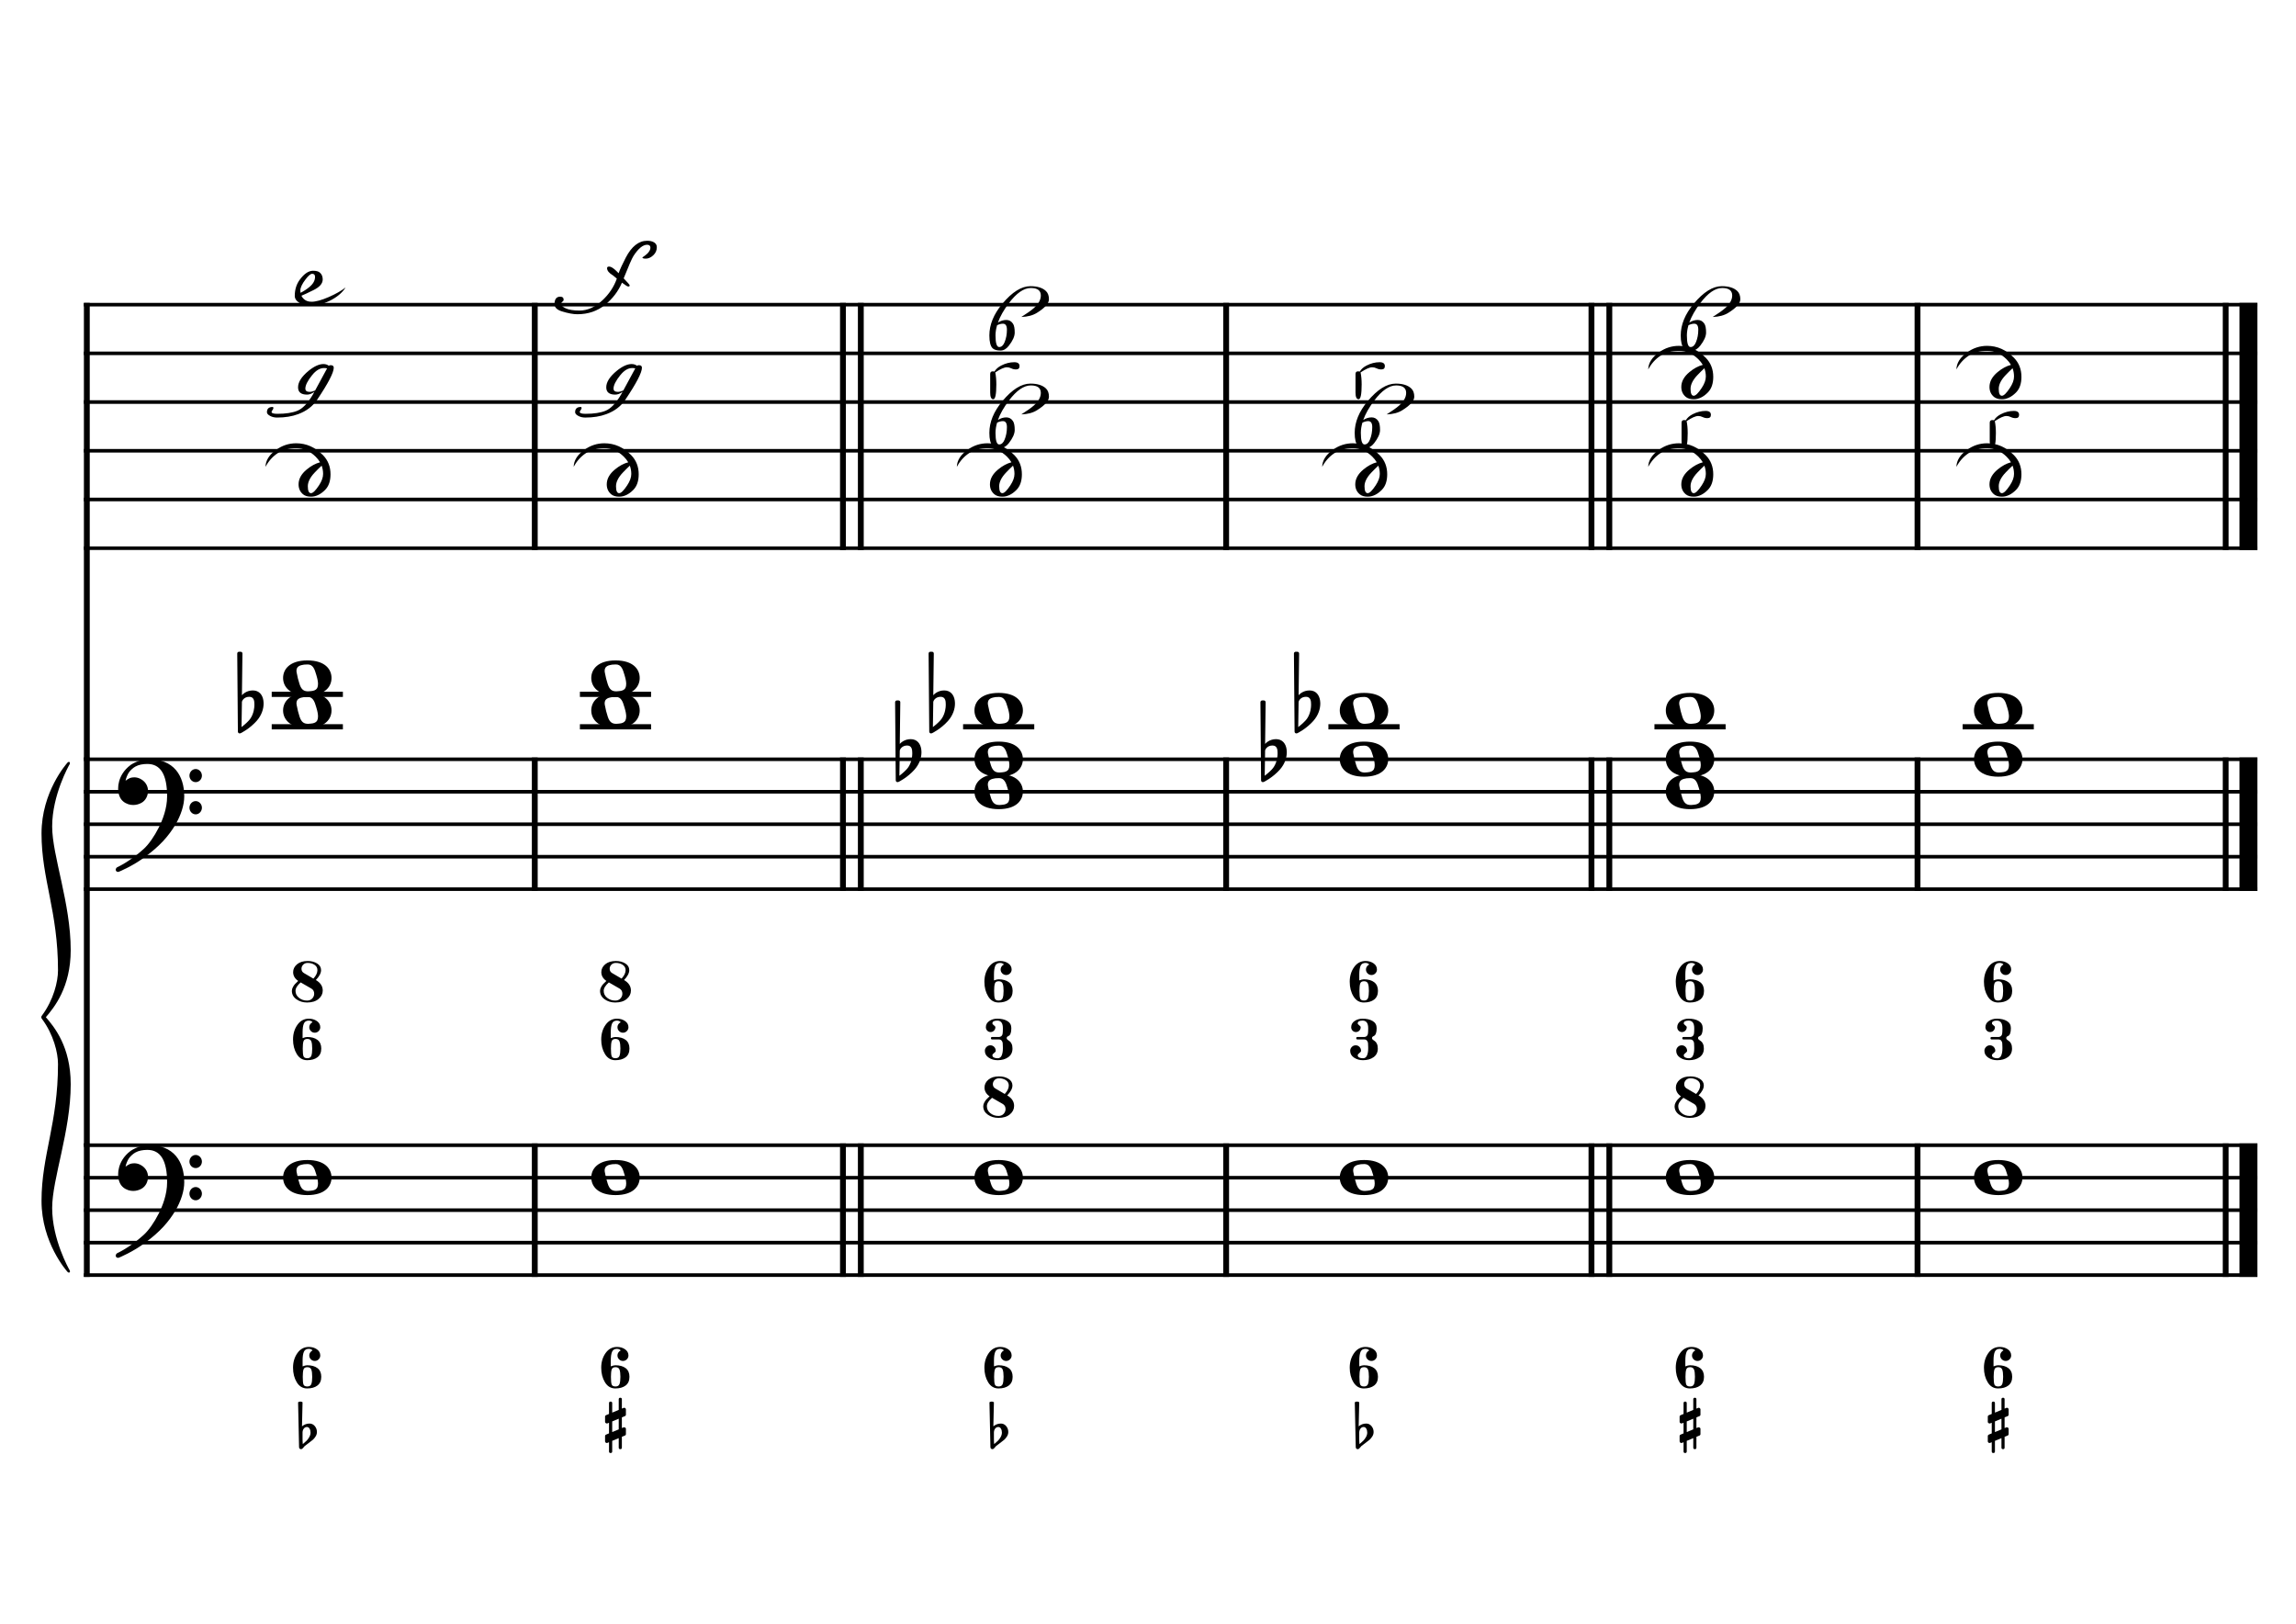<?xml version="1.0" encoding="UTF-8" standalone="no"?>
<svg width="4209.44px" height="2976.38px" viewBox="0 0 4209.44 2976.38"
 xmlns="http://www.w3.org/2000/svg" xmlns:xlink="http://www.w3.org/1999/xlink" version="1.2" baseProfile="tiny">
<title>CordeRe (9)</title>
<desc>Generated by MuseScore 3.6.2</desc>
<polyline class="StaffLines" fill="none" stroke="#000000" stroke-width="6.55" stroke-linejoin="bevel" points="153.819,558.425 4138.58,558.425"/>
<polyline class="StaffLines" fill="none" stroke="#000000" stroke-width="6.55" stroke-linejoin="bevel" points="153.819,647.717 4138.58,647.717"/>
<polyline class="StaffLines" fill="none" stroke="#000000" stroke-width="6.55" stroke-linejoin="bevel" points="153.819,737.008 4138.58,737.008"/>
<polyline class="StaffLines" fill="none" stroke="#000000" stroke-width="6.55" stroke-linejoin="bevel" points="153.819,826.299 4138.58,826.299"/>
<polyline class="StaffLines" fill="none" stroke="#000000" stroke-width="6.55" stroke-linejoin="bevel" points="153.819,915.591 4138.58,915.591"/>
<polyline class="StaffLines" fill="none" stroke="#000000" stroke-width="6.55" stroke-linejoin="bevel" points="153.819,1004.88 4138.58,1004.88"/>
<polyline class="StaffLines" fill="none" stroke="#000000" stroke-width="6.55" stroke-linejoin="bevel" points="153.819,1391.81 4138.58,1391.81"/>
<polyline class="StaffLines" fill="none" stroke="#000000" stroke-width="6.55" stroke-linejoin="bevel" points="153.819,1451.34 4138.58,1451.34"/>
<polyline class="StaffLines" fill="none" stroke="#000000" stroke-width="6.55" stroke-linejoin="bevel" points="153.819,1510.87 4138.58,1510.87"/>
<polyline class="StaffLines" fill="none" stroke="#000000" stroke-width="6.55" stroke-linejoin="bevel" points="153.819,1570.39 4138.58,1570.39"/>
<polyline class="StaffLines" fill="none" stroke="#000000" stroke-width="6.55" stroke-linejoin="bevel" points="153.819,1629.92 4138.58,1629.92"/>
<polyline class="StaffLines" fill="none" stroke="#000000" stroke-width="6.55" stroke-linejoin="bevel" points="153.819,2099.26 4138.58,2099.26"/>
<polyline class="StaffLines" fill="none" stroke="#000000" stroke-width="6.55" stroke-linejoin="bevel" points="153.819,2158.79 4138.58,2158.79"/>
<polyline class="StaffLines" fill="none" stroke="#000000" stroke-width="6.55" stroke-linejoin="bevel" points="153.819,2218.32 4138.58,2218.32"/>
<polyline class="StaffLines" fill="none" stroke="#000000" stroke-width="6.55" stroke-linejoin="bevel" points="153.819,2277.85 4138.58,2277.85"/>
<polyline class="StaffLines" fill="none" stroke="#000000" stroke-width="6.55" stroke-linejoin="bevel" points="153.819,2337.37 4138.58,2337.37"/>
<polyline class="BarLine" fill="none" stroke="#000000" stroke-width="10.71" stroke-linejoin="bevel" points="159.176,2095.99 159.176,2340.65"/>
<polyline class="BarLine" fill="none" stroke="#000000" stroke-width="10.71" stroke-linejoin="bevel" points="980.443,2095.99 980.443,2340.65"/>
<polyline class="BarLine" fill="none" stroke="#000000" stroke-width="10.71" stroke-linejoin="bevel" points="1545.46,2095.99 1545.46,2340.65"/>
<polyline class="BarLine" fill="none" stroke="#000000" stroke-width="10.71" stroke-linejoin="bevel" points="1578.2,2095.99 1578.2,2340.65"/>
<polyline class="BarLine" fill="none" stroke="#000000" stroke-width="10.71" stroke-linejoin="bevel" points="2247.98,2095.99 2247.98,2340.65"/>
<polyline class="BarLine" fill="none" stroke="#000000" stroke-width="10.71" stroke-linejoin="bevel" points="2917.76,2095.99 2917.76,2340.65"/>
<polyline class="BarLine" fill="none" stroke="#000000" stroke-width="10.71" stroke-linejoin="bevel" points="2950.5,2095.99 2950.5,2340.65"/>
<polyline class="BarLine" fill="none" stroke="#000000" stroke-width="10.71" stroke-linejoin="bevel" points="3515.52,2095.99 3515.52,2340.65"/>
<polyline class="BarLine" fill="none" stroke="#000000" stroke-width="10.71" stroke-linejoin="bevel" points="4080.54,2095.99 4080.54,2340.65"/>
<polyline class="BarLine" fill="none" stroke="#000000" stroke-width="32.74" stroke-linejoin="bevel" points="4122.21,2095.99 4122.21,2340.65"/>
<polyline class="BarLine" fill="none" stroke="#000000" stroke-width="10.71" stroke-linejoin="bevel" points="159.176,1388.54 159.176,2099.26"/>
<polyline class="BarLine" fill="none" stroke="#000000" stroke-width="10.71" stroke-linejoin="bevel" points="980.443,1388.54 980.443,1633.2"/>
<polyline class="BarLine" fill="none" stroke="#000000" stroke-width="10.71" stroke-linejoin="bevel" points="1545.46,1388.54 1545.46,1633.2"/>
<polyline class="BarLine" fill="none" stroke="#000000" stroke-width="10.71" stroke-linejoin="bevel" points="1578.2,1388.54 1578.2,1633.2"/>
<polyline class="BarLine" fill="none" stroke="#000000" stroke-width="10.71" stroke-linejoin="bevel" points="2247.98,1388.54 2247.98,1633.2"/>
<polyline class="BarLine" fill="none" stroke="#000000" stroke-width="10.71" stroke-linejoin="bevel" points="2917.76,1388.54 2917.76,1633.2"/>
<polyline class="BarLine" fill="none" stroke="#000000" stroke-width="10.71" stroke-linejoin="bevel" points="2950.5,1388.54 2950.5,1633.2"/>
<polyline class="BarLine" fill="none" stroke="#000000" stroke-width="10.71" stroke-linejoin="bevel" points="3515.52,1388.54 3515.52,1633.2"/>
<polyline class="BarLine" fill="none" stroke="#000000" stroke-width="10.71" stroke-linejoin="bevel" points="4080.54,1388.54 4080.54,1633.2"/>
<polyline class="BarLine" fill="none" stroke="#000000" stroke-width="32.74" stroke-linejoin="bevel" points="4122.21,1388.54 4122.21,1633.2"/>
<polyline class="BarLine" fill="none" stroke="#000000" stroke-width="10.71" stroke-linejoin="bevel" points="159.176,555.151 159.176,1391.81"/>
<polyline class="BarLine" fill="none" stroke="#000000" stroke-width="10.71" stroke-linejoin="bevel" points="980.443,555.151 980.443,1008.16"/>
<polyline class="BarLine" fill="none" stroke="#000000" stroke-width="10.71" stroke-linejoin="bevel" points="1545.46,555.151 1545.46,1008.16"/>
<polyline class="BarLine" fill="none" stroke="#000000" stroke-width="10.71" stroke-linejoin="bevel" points="1578.2,555.151 1578.2,1008.16"/>
<polyline class="BarLine" fill="none" stroke="#000000" stroke-width="10.71" stroke-linejoin="bevel" points="2247.98,555.151 2247.98,1008.16"/>
<polyline class="BarLine" fill="none" stroke="#000000" stroke-width="10.71" stroke-linejoin="bevel" points="2917.76,555.151 2917.76,1008.16"/>
<polyline class="BarLine" fill="none" stroke="#000000" stroke-width="10.71" stroke-linejoin="bevel" points="2950.5,555.151 2950.5,1008.16"/>
<polyline class="BarLine" fill="none" stroke="#000000" stroke-width="10.71" stroke-linejoin="bevel" points="3515.52,555.151 3515.52,1008.16"/>
<polyline class="BarLine" fill="none" stroke="#000000" stroke-width="10.71" stroke-linejoin="bevel" points="4080.54,555.151 4080.54,1008.16"/>
<polyline class="BarLine" fill="none" stroke="#000000" stroke-width="32.74" stroke-linejoin="bevel" points="4122.21,555.151 4122.21,1008.16"/>
<path class="Accidental" transform="matrix(2.381,0,0,2.381,434.956,1302.52)" d="M20.1,-7.9 C19.5,-11.8 17.1,-15.5 12,-15.5 C7,-15.5 4.1,-12.4 3.6,-11.8 L4,-43.9 C4,-44.7 3.4,-45.3 2.6,-45.3 L1.4,-45.3 C0.6,-45.3 0,-44.7 0,-43.9 L0.5,16.2 C0.5,17 1.1,17.6 1.9,17.6 C2.1,17.6 2.5,17.5 2.7,17.4 C3.1,17.2 9.6,14 15,7.9 C18.8,3.6 20.3,-1.3 20.3,-5.4 C20.3,-6.3 20.2,-7.1 20.1,-7.9 M13.2,-4 C13.2,-2.5 12.8,2.1 10.3,5.9 C8.6,8.5 5.2,11.2 3.3,12.7 L3.6,-6.8 C3.8,-7.7 5.3,-10.6 9.3,-10.6 C12.9,-10.6 13.2,-7.2 13.2,-5.1 L13.2,-4 "/>
<path class="Accidental" transform="matrix(2.381,0,0,2.381,1641.07,1391.81)" d="M20.1,-7.9 C19.5,-11.8 17.1,-15.5 12,-15.5 C7,-15.5 4.1,-12.4 3.6,-11.8 L4,-43.9 C4,-44.7 3.4,-45.3 2.6,-45.3 L1.4,-45.3 C0.6,-45.3 0,-44.7 0,-43.9 L0.5,16.2 C0.5,17 1.1,17.6 1.9,17.6 C2.1,17.6 2.5,17.5 2.7,17.4 C3.1,17.2 9.6,14 15,7.9 C18.8,3.6 20.3,-1.3 20.3,-5.4 C20.3,-6.3 20.2,-7.1 20.1,-7.9 M13.2,-4 C13.2,-2.5 12.8,2.1 10.3,5.9 C8.6,8.5 5.2,11.2 3.3,12.7 L3.6,-6.8 C3.8,-7.7 5.3,-10.6 9.3,-10.6 C12.9,-10.6 13.2,-7.2 13.2,-5.1 L13.2,-4 "/>
<path class="Accidental" transform="matrix(2.381,0,0,2.381,1702.49,1302.52)" d="M20.1,-7.9 C19.5,-11.8 17.1,-15.5 12,-15.5 C7,-15.5 4.1,-12.4 3.6,-11.8 L4,-43.9 C4,-44.7 3.4,-45.3 2.6,-45.3 L1.4,-45.3 C0.6,-45.3 0,-44.7 0,-43.9 L0.5,16.2 C0.5,17 1.1,17.6 1.9,17.6 C2.1,17.6 2.5,17.5 2.7,17.4 C3.1,17.2 9.6,14 15,7.9 C18.8,3.6 20.3,-1.3 20.3,-5.4 C20.3,-6.3 20.2,-7.1 20.1,-7.9 M13.2,-4 C13.2,-2.5 12.8,2.1 10.3,5.9 C8.6,8.5 5.2,11.2 3.3,12.7 L3.6,-6.8 C3.8,-7.7 5.3,-10.6 9.3,-10.6 C12.9,-10.6 13.2,-7.2 13.2,-5.1 L13.2,-4 "/>
<path class="Accidental" transform="matrix(2.381,0,0,2.381,2310.85,1391.81)" d="M20.1,-7.9 C19.5,-11.8 17.1,-15.5 12,-15.5 C7,-15.5 4.1,-12.4 3.6,-11.8 L4,-43.9 C4,-44.7 3.4,-45.3 2.6,-45.3 L1.4,-45.3 C0.6,-45.3 0,-44.7 0,-43.9 L0.5,16.2 C0.5,17 1.1,17.6 1.9,17.6 C2.1,17.6 2.5,17.5 2.7,17.4 C3.1,17.2 9.6,14 15,7.9 C18.8,3.6 20.3,-1.3 20.3,-5.4 C20.3,-6.3 20.2,-7.1 20.1,-7.9 M13.2,-4 C13.2,-2.5 12.8,2.1 10.3,5.9 C8.6,8.5 5.2,11.2 3.3,12.7 L3.6,-6.8 C3.8,-7.7 5.3,-10.6 9.3,-10.6 C12.9,-10.6 13.2,-7.2 13.2,-5.1 L13.2,-4 "/>
<path class="Accidental" transform="matrix(2.381,0,0,2.381,2372.27,1302.52)" d="M20.1,-7.9 C19.5,-11.8 17.1,-15.5 12,-15.5 C7,-15.5 4.1,-12.4 3.6,-11.8 L4,-43.9 C4,-44.7 3.4,-45.3 2.6,-45.3 L1.4,-45.3 C0.6,-45.3 0,-44.7 0,-43.9 L0.5,16.2 C0.5,17 1.1,17.6 1.9,17.6 C2.1,17.6 2.5,17.5 2.7,17.4 C3.1,17.2 9.6,14 15,7.9 C18.8,3.6 20.3,-1.3 20.3,-5.4 C20.3,-6.3 20.2,-7.1 20.1,-7.9 M13.2,-4 C13.2,-2.5 12.8,2.1 10.3,5.9 C8.6,8.5 5.2,11.2 3.3,12.7 L3.6,-6.8 C3.8,-7.7 5.3,-10.6 9.3,-10.6 C12.9,-10.6 13.2,-7.2 13.2,-5.1 L13.2,-4 "/>
<polyline class="LedgerLine" fill="none" stroke="#000000" stroke-width="9.52" stroke-linejoin="bevel" points="498.167,1332.28 628.644,1332.28"/>
<polyline class="LedgerLine" fill="none" stroke="#000000" stroke-width="9.52" stroke-linejoin="bevel" points="498.167,1272.76 628.644,1272.76"/>
<polyline class="LedgerLine" fill="none" stroke="#000000" stroke-width="9.52" stroke-linejoin="bevel" points="1063.19,1332.28 1193.66,1332.28"/>
<polyline class="LedgerLine" fill="none" stroke="#000000" stroke-width="9.52" stroke-linejoin="bevel" points="1063.19,1272.76 1193.66,1272.76"/>
<polyline class="LedgerLine" fill="none" stroke="#000000" stroke-width="9.52" stroke-linejoin="bevel" points="1765.71,1332.28 1896.18,1332.28"/>
<polyline class="LedgerLine" fill="none" stroke="#000000" stroke-width="9.52" stroke-linejoin="bevel" points="2435.48,1332.28 2565.96,1332.28"/>
<polyline class="LedgerLine" fill="none" stroke="#000000" stroke-width="9.52" stroke-linejoin="bevel" points="3033.24,1332.28 3163.72,1332.28"/>
<polyline class="LedgerLine" fill="none" stroke="#000000" stroke-width="9.52" stroke-linejoin="bevel" points="3598.26,1332.28 3728.74,1332.28"/>
<path class="Note" transform="matrix(2.381,0,0,2.381,519.002,2158.79)" d="M18.7,-13.6 C4.9,-13.6 0,-6.6 0,-0.1 C0,6.4 4.9,13.4 18.7,13.4 C32.5,13.4 37.3,6.4 37.3,-0.1 C37.3,-6.6 32.5,-13.6 18.7,-13.6 M10.4,-4.5 C10.3,-4.9 10.3,-5.3 10.3,-5.7 C10.3,-6.5 10.5,-7.3 10.9,-8 C11.6,-9 12.8,-9.7 14.3,-10 C15.6,-10.3 16.3,-10.5 18.9,-10.5 L19,-10.5 C23,-10.5 24.3,-6.8 25.4,-3 L25.7,-2 C26.5,0.6 26.9,2.8 26.9,4.5 C26.9,5.7 26.7,6.8 26.3,7.6 C25.7,8.7 24.7,9.4 23,9.8 C22.1,10 20.6,10.1 20.6,10.1 C20.1,10.1 19.7,10.2 19.3,10.2 C16.1,10.2 14.1,9 12.7,4.7 C11.5,1 11.3,-0.1 10.4,-4.5"/>
<path class="Note" transform="matrix(2.381,0,0,2.381,1084.02,2158.79)" d="M18.7,-13.6 C4.9,-13.6 0,-6.6 0,-0.1 C0,6.4 4.9,13.4 18.7,13.4 C32.5,13.4 37.3,6.4 37.3,-0.1 C37.3,-6.6 32.5,-13.6 18.7,-13.6 M10.4,-4.5 C10.3,-4.9 10.3,-5.3 10.3,-5.7 C10.3,-6.5 10.5,-7.3 10.9,-8 C11.6,-9 12.8,-9.7 14.3,-10 C15.6,-10.3 16.3,-10.5 18.9,-10.5 L19,-10.5 C23,-10.5 24.3,-6.8 25.4,-3 L25.7,-2 C26.5,0.6 26.9,2.8 26.9,4.5 C26.9,5.7 26.7,6.8 26.3,7.6 C25.7,8.7 24.7,9.4 23,9.8 C22.1,10 20.6,10.1 20.6,10.1 C20.1,10.1 19.7,10.2 19.3,10.2 C16.1,10.2 14.1,9 12.7,4.7 C11.5,1 11.3,-0.1 10.4,-4.5"/>
<path class="Note" transform="matrix(2.381,0,0,2.381,1786.54,2158.79)" d="M18.7,-13.6 C4.9,-13.6 0,-6.6 0,-0.1 C0,6.4 4.9,13.4 18.7,13.4 C32.5,13.4 37.3,6.4 37.3,-0.1 C37.3,-6.6 32.5,-13.6 18.7,-13.6 M10.4,-4.5 C10.3,-4.9 10.3,-5.3 10.3,-5.7 C10.3,-6.5 10.5,-7.3 10.9,-8 C11.6,-9 12.8,-9.7 14.3,-10 C15.6,-10.3 16.3,-10.5 18.9,-10.5 L19,-10.5 C23,-10.5 24.3,-6.8 25.4,-3 L25.7,-2 C26.5,0.6 26.9,2.8 26.9,4.5 C26.9,5.7 26.7,6.8 26.3,7.6 C25.7,8.7 24.7,9.4 23,9.8 C22.1,10 20.6,10.1 20.6,10.1 C20.1,10.1 19.7,10.2 19.3,10.2 C16.1,10.2 14.1,9 12.7,4.7 C11.5,1 11.3,-0.1 10.4,-4.5"/>
<path class="Note" transform="matrix(2.381,0,0,2.381,2456.32,2158.79)" d="M18.7,-13.6 C4.9,-13.6 0,-6.6 0,-0.1 C0,6.4 4.9,13.4 18.7,13.4 C32.5,13.4 37.3,6.4 37.3,-0.1 C37.3,-6.6 32.5,-13.6 18.7,-13.6 M10.4,-4.5 C10.3,-4.9 10.3,-5.3 10.3,-5.7 C10.3,-6.5 10.5,-7.3 10.9,-8 C11.6,-9 12.8,-9.7 14.3,-10 C15.6,-10.3 16.3,-10.5 18.9,-10.5 L19,-10.5 C23,-10.5 24.3,-6.8 25.4,-3 L25.7,-2 C26.5,0.6 26.9,2.8 26.9,4.5 C26.9,5.7 26.7,6.8 26.3,7.6 C25.7,8.7 24.7,9.4 23,9.8 C22.1,10 20.6,10.1 20.6,10.1 C20.1,10.1 19.7,10.2 19.3,10.2 C16.1,10.2 14.1,9 12.7,4.7 C11.5,1 11.3,-0.1 10.4,-4.5"/>
<path class="Note" transform="matrix(2.381,0,0,2.381,3054.08,2158.79)" d="M18.7,-13.6 C4.9,-13.6 0,-6.6 0,-0.1 C0,6.4 4.9,13.4 18.7,13.4 C32.5,13.4 37.3,6.4 37.3,-0.1 C37.3,-6.6 32.5,-13.6 18.7,-13.6 M10.4,-4.5 C10.3,-4.9 10.3,-5.3 10.3,-5.7 C10.3,-6.5 10.5,-7.3 10.9,-8 C11.6,-9 12.8,-9.7 14.3,-10 C15.6,-10.3 16.3,-10.5 18.9,-10.5 L19,-10.5 C23,-10.5 24.3,-6.8 25.4,-3 L25.7,-2 C26.5,0.6 26.9,2.8 26.9,4.5 C26.9,5.7 26.7,6.8 26.3,7.6 C25.7,8.7 24.7,9.4 23,9.8 C22.1,10 20.6,10.1 20.6,10.1 C20.1,10.1 19.7,10.2 19.3,10.2 C16.1,10.2 14.1,9 12.7,4.7 C11.5,1 11.3,-0.1 10.4,-4.5"/>
<path class="Note" transform="matrix(2.381,0,0,2.381,3619.1,2158.79)" d="M18.7,-13.6 C4.9,-13.6 0,-6.6 0,-0.1 C0,6.4 4.9,13.4 18.7,13.4 C32.5,13.4 37.3,6.4 37.3,-0.1 C37.3,-6.6 32.5,-13.6 18.7,-13.6 M10.4,-4.5 C10.3,-4.9 10.3,-5.3 10.3,-5.7 C10.3,-6.5 10.5,-7.3 10.9,-8 C11.6,-9 12.8,-9.7 14.3,-10 C15.6,-10.3 16.3,-10.5 18.9,-10.5 L19,-10.5 C23,-10.5 24.3,-6.8 25.4,-3 L25.7,-2 C26.5,0.6 26.9,2.8 26.9,4.5 C26.9,5.7 26.7,6.8 26.3,7.6 C25.7,8.7 24.7,9.4 23,9.8 C22.1,10 20.6,10.1 20.6,10.1 C20.1,10.1 19.7,10.2 19.3,10.2 C16.1,10.2 14.1,9 12.7,4.7 C11.5,1 11.3,-0.1 10.4,-4.5"/>
<path class="Note" transform="matrix(2.381,0,0,2.381,519.002,1302.52)" d="M18.7,-13.6 C4.9,-13.6 0,-6.6 0,-0.1 C0,6.4 4.9,13.4 18.7,13.4 C32.5,13.4 37.3,6.4 37.3,-0.1 C37.3,-6.6 32.5,-13.6 18.7,-13.6 M10.4,-4.5 C10.3,-4.9 10.3,-5.3 10.3,-5.7 C10.3,-6.5 10.5,-7.3 10.9,-8 C11.6,-9 12.8,-9.7 14.3,-10 C15.6,-10.3 16.3,-10.5 18.9,-10.5 L19,-10.5 C23,-10.5 24.3,-6.8 25.4,-3 L25.7,-2 C26.5,0.6 26.9,2.8 26.9,4.5 C26.9,5.7 26.7,6.8 26.3,7.6 C25.7,8.7 24.7,9.4 23,9.8 C22.1,10 20.6,10.1 20.6,10.1 C20.1,10.1 19.7,10.2 19.3,10.2 C16.1,10.2 14.1,9 12.7,4.7 C11.5,1 11.3,-0.1 10.4,-4.5"/>
<path class="Note" transform="matrix(2.381,0,0,2.381,519.002,1242.99)" d="M18.7,-13.6 C4.9,-13.6 0,-6.6 0,-0.1 C0,6.4 4.9,13.4 18.7,13.4 C32.5,13.4 37.3,6.4 37.3,-0.1 C37.3,-6.6 32.5,-13.6 18.7,-13.6 M10.4,-4.5 C10.3,-4.9 10.3,-5.3 10.3,-5.7 C10.3,-6.5 10.5,-7.3 10.9,-8 C11.6,-9 12.8,-9.7 14.3,-10 C15.6,-10.3 16.3,-10.5 18.9,-10.5 L19,-10.5 C23,-10.5 24.3,-6.8 25.4,-3 L25.7,-2 C26.5,0.6 26.9,2.8 26.9,4.5 C26.9,5.7 26.7,6.8 26.3,7.6 C25.7,8.7 24.7,9.4 23,9.8 C22.1,10 20.6,10.1 20.6,10.1 C20.1,10.1 19.7,10.2 19.3,10.2 C16.1,10.2 14.1,9 12.7,4.7 C11.5,1 11.3,-0.1 10.4,-4.5"/>
<path class="Note" transform="matrix(2.381,0,0,2.381,1084.02,1302.52)" d="M18.7,-13.6 C4.9,-13.6 0,-6.6 0,-0.1 C0,6.4 4.9,13.4 18.7,13.4 C32.5,13.4 37.3,6.4 37.3,-0.1 C37.3,-6.6 32.5,-13.6 18.7,-13.6 M10.4,-4.5 C10.3,-4.9 10.3,-5.3 10.3,-5.7 C10.3,-6.5 10.5,-7.3 10.9,-8 C11.6,-9 12.8,-9.7 14.3,-10 C15.6,-10.3 16.3,-10.5 18.9,-10.5 L19,-10.5 C23,-10.5 24.3,-6.8 25.4,-3 L25.7,-2 C26.5,0.6 26.9,2.8 26.9,4.5 C26.9,5.7 26.7,6.8 26.3,7.6 C25.7,8.7 24.7,9.4 23,9.8 C22.1,10 20.6,10.1 20.6,10.1 C20.1,10.1 19.7,10.2 19.3,10.2 C16.1,10.2 14.1,9 12.7,4.7 C11.5,1 11.3,-0.1 10.4,-4.5"/>
<path class="Note" transform="matrix(2.381,0,0,2.381,1084.02,1242.99)" d="M18.7,-13.6 C4.9,-13.6 0,-6.6 0,-0.1 C0,6.4 4.9,13.4 18.7,13.4 C32.5,13.4 37.3,6.4 37.3,-0.1 C37.3,-6.6 32.5,-13.6 18.7,-13.6 M10.4,-4.5 C10.3,-4.9 10.3,-5.3 10.3,-5.7 C10.3,-6.5 10.5,-7.3 10.9,-8 C11.6,-9 12.8,-9.7 14.3,-10 C15.6,-10.3 16.3,-10.5 18.9,-10.5 L19,-10.5 C23,-10.5 24.3,-6.8 25.4,-3 L25.7,-2 C26.5,0.6 26.9,2.8 26.9,4.5 C26.9,5.7 26.7,6.8 26.3,7.6 C25.7,8.7 24.7,9.4 23,9.8 C22.1,10 20.6,10.1 20.6,10.1 C20.1,10.1 19.7,10.2 19.3,10.2 C16.1,10.2 14.1,9 12.7,4.7 C11.5,1 11.3,-0.1 10.4,-4.5"/>
<path class="Note" transform="matrix(2.381,0,0,2.381,1786.54,1451.34)" d="M18.7,-13.6 C4.9,-13.6 0,-6.6 0,-0.1 C0,6.4 4.9,13.4 18.7,13.4 C32.5,13.4 37.3,6.4 37.3,-0.1 C37.3,-6.6 32.5,-13.6 18.7,-13.6 M10.4,-4.5 C10.3,-4.9 10.3,-5.3 10.3,-5.7 C10.3,-6.5 10.5,-7.3 10.9,-8 C11.6,-9 12.8,-9.7 14.3,-10 C15.6,-10.3 16.3,-10.5 18.9,-10.5 L19,-10.5 C23,-10.5 24.3,-6.8 25.4,-3 L25.7,-2 C26.5,0.6 26.9,2.8 26.9,4.5 C26.9,5.7 26.7,6.8 26.3,7.6 C25.7,8.7 24.7,9.4 23,9.8 C22.1,10 20.6,10.1 20.6,10.1 C20.1,10.1 19.7,10.2 19.3,10.2 C16.1,10.2 14.1,9 12.7,4.7 C11.5,1 11.3,-0.1 10.4,-4.5"/>
<path class="Note" transform="matrix(2.381,0,0,2.381,1786.54,1391.81)" d="M18.7,-13.6 C4.9,-13.6 0,-6.6 0,-0.1 C0,6.4 4.9,13.4 18.7,13.4 C32.5,13.4 37.3,6.4 37.3,-0.1 C37.3,-6.6 32.5,-13.6 18.7,-13.6 M10.4,-4.5 C10.3,-4.9 10.3,-5.3 10.3,-5.7 C10.3,-6.5 10.5,-7.3 10.9,-8 C11.6,-9 12.8,-9.7 14.3,-10 C15.6,-10.3 16.3,-10.5 18.9,-10.5 L19,-10.5 C23,-10.5 24.3,-6.8 25.4,-3 L25.7,-2 C26.5,0.6 26.9,2.8 26.9,4.5 C26.9,5.7 26.7,6.8 26.3,7.6 C25.7,8.7 24.7,9.4 23,9.8 C22.1,10 20.6,10.1 20.6,10.1 C20.1,10.1 19.7,10.2 19.3,10.2 C16.1,10.2 14.1,9 12.7,4.7 C11.5,1 11.3,-0.1 10.4,-4.5"/>
<path class="Note" transform="matrix(2.381,0,0,2.381,1786.54,1302.52)" d="M18.7,-13.6 C4.9,-13.6 0,-6.6 0,-0.1 C0,6.4 4.9,13.4 18.7,13.4 C32.5,13.4 37.3,6.4 37.3,-0.1 C37.3,-6.6 32.5,-13.6 18.7,-13.6 M10.4,-4.5 C10.3,-4.9 10.3,-5.3 10.3,-5.7 C10.3,-6.5 10.5,-7.3 10.9,-8 C11.6,-9 12.8,-9.7 14.3,-10 C15.6,-10.3 16.3,-10.5 18.9,-10.5 L19,-10.5 C23,-10.5 24.3,-6.8 25.4,-3 L25.7,-2 C26.5,0.6 26.9,2.8 26.9,4.5 C26.9,5.7 26.7,6.8 26.3,7.6 C25.7,8.7 24.7,9.4 23,9.8 C22.1,10 20.6,10.1 20.6,10.1 C20.1,10.1 19.7,10.2 19.3,10.2 C16.1,10.2 14.1,9 12.7,4.7 C11.5,1 11.3,-0.1 10.4,-4.5"/>
<path class="Note" transform="matrix(2.381,0,0,2.381,2456.32,1391.81)" d="M18.7,-13.6 C4.9,-13.6 0,-6.6 0,-0.1 C0,6.4 4.9,13.4 18.7,13.4 C32.5,13.4 37.3,6.4 37.3,-0.1 C37.3,-6.6 32.5,-13.6 18.7,-13.6 M10.4,-4.5 C10.3,-4.9 10.3,-5.3 10.3,-5.7 C10.3,-6.5 10.5,-7.3 10.9,-8 C11.6,-9 12.8,-9.7 14.3,-10 C15.6,-10.3 16.3,-10.5 18.9,-10.5 L19,-10.5 C23,-10.5 24.3,-6.8 25.4,-3 L25.7,-2 C26.5,0.6 26.9,2.8 26.9,4.5 C26.9,5.7 26.7,6.8 26.3,7.6 C25.7,8.7 24.7,9.4 23,9.8 C22.1,10 20.6,10.1 20.6,10.1 C20.1,10.1 19.7,10.2 19.3,10.2 C16.1,10.2 14.1,9 12.7,4.7 C11.5,1 11.3,-0.1 10.4,-4.5"/>
<path class="Note" transform="matrix(2.381,0,0,2.381,2456.32,1302.52)" d="M18.7,-13.6 C4.9,-13.6 0,-6.6 0,-0.1 C0,6.4 4.9,13.4 18.7,13.4 C32.5,13.4 37.3,6.4 37.3,-0.1 C37.3,-6.6 32.5,-13.6 18.7,-13.6 M10.4,-4.5 C10.3,-4.9 10.3,-5.3 10.3,-5.7 C10.3,-6.5 10.5,-7.3 10.9,-8 C11.6,-9 12.8,-9.7 14.3,-10 C15.6,-10.3 16.3,-10.5 18.9,-10.5 L19,-10.5 C23,-10.5 24.3,-6.8 25.4,-3 L25.7,-2 C26.5,0.6 26.9,2.8 26.9,4.5 C26.9,5.7 26.7,6.8 26.3,7.6 C25.7,8.7 24.7,9.4 23,9.8 C22.1,10 20.6,10.1 20.6,10.1 C20.1,10.1 19.7,10.2 19.3,10.2 C16.1,10.2 14.1,9 12.7,4.7 C11.5,1 11.3,-0.1 10.4,-4.5"/>
<path class="Note" transform="matrix(2.381,0,0,2.381,3054.08,1451.34)" d="M18.7,-13.6 C4.9,-13.6 0,-6.6 0,-0.1 C0,6.4 4.9,13.4 18.7,13.4 C32.5,13.4 37.3,6.4 37.3,-0.1 C37.3,-6.6 32.5,-13.6 18.7,-13.6 M10.4,-4.5 C10.3,-4.9 10.3,-5.3 10.3,-5.7 C10.3,-6.5 10.5,-7.3 10.9,-8 C11.6,-9 12.8,-9.7 14.3,-10 C15.6,-10.3 16.3,-10.5 18.9,-10.5 L19,-10.5 C23,-10.5 24.3,-6.8 25.4,-3 L25.7,-2 C26.5,0.6 26.9,2.8 26.9,4.5 C26.9,5.7 26.7,6.8 26.3,7.6 C25.7,8.7 24.7,9.4 23,9.8 C22.1,10 20.6,10.1 20.6,10.1 C20.1,10.1 19.7,10.2 19.3,10.2 C16.1,10.2 14.1,9 12.7,4.7 C11.5,1 11.3,-0.1 10.4,-4.5"/>
<path class="Note" transform="matrix(2.381,0,0,2.381,3054.08,1391.81)" d="M18.7,-13.6 C4.9,-13.6 0,-6.6 0,-0.1 C0,6.4 4.9,13.4 18.7,13.4 C32.5,13.4 37.3,6.4 37.3,-0.1 C37.3,-6.6 32.5,-13.6 18.7,-13.6 M10.4,-4.5 C10.3,-4.9 10.3,-5.3 10.3,-5.7 C10.3,-6.5 10.5,-7.3 10.9,-8 C11.6,-9 12.8,-9.7 14.3,-10 C15.6,-10.3 16.3,-10.5 18.9,-10.5 L19,-10.5 C23,-10.5 24.3,-6.8 25.4,-3 L25.7,-2 C26.5,0.6 26.9,2.8 26.9,4.5 C26.9,5.7 26.7,6.8 26.3,7.6 C25.7,8.7 24.7,9.4 23,9.8 C22.1,10 20.6,10.1 20.6,10.1 C20.1,10.1 19.7,10.2 19.3,10.2 C16.1,10.2 14.1,9 12.7,4.7 C11.5,1 11.3,-0.1 10.4,-4.5"/>
<path class="Note" transform="matrix(2.381,0,0,2.381,3054.08,1302.52)" d="M18.7,-13.6 C4.9,-13.6 0,-6.6 0,-0.1 C0,6.4 4.9,13.4 18.7,13.4 C32.5,13.4 37.3,6.4 37.3,-0.1 C37.3,-6.6 32.5,-13.6 18.7,-13.6 M10.4,-4.5 C10.3,-4.9 10.3,-5.3 10.3,-5.7 C10.3,-6.5 10.5,-7.3 10.9,-8 C11.6,-9 12.8,-9.7 14.3,-10 C15.6,-10.3 16.3,-10.5 18.9,-10.5 L19,-10.5 C23,-10.5 24.3,-6.8 25.4,-3 L25.7,-2 C26.5,0.6 26.9,2.8 26.9,4.5 C26.9,5.7 26.7,6.8 26.3,7.6 C25.7,8.7 24.7,9.4 23,9.8 C22.1,10 20.6,10.1 20.6,10.1 C20.1,10.1 19.7,10.2 19.3,10.2 C16.1,10.2 14.1,9 12.7,4.7 C11.5,1 11.3,-0.1 10.4,-4.5"/>
<path class="Note" transform="matrix(2.381,0,0,2.381,3619.1,1391.81)" d="M18.7,-13.6 C4.9,-13.6 0,-6.6 0,-0.1 C0,6.4 4.9,13.4 18.7,13.4 C32.5,13.4 37.3,6.4 37.3,-0.1 C37.3,-6.6 32.5,-13.6 18.7,-13.6 M10.4,-4.5 C10.3,-4.9 10.3,-5.3 10.3,-5.7 C10.3,-6.5 10.5,-7.3 10.9,-8 C11.6,-9 12.8,-9.7 14.3,-10 C15.6,-10.3 16.3,-10.5 18.9,-10.5 L19,-10.5 C23,-10.5 24.3,-6.8 25.4,-3 L25.7,-2 C26.5,0.6 26.9,2.8 26.9,4.5 C26.9,5.7 26.7,6.8 26.3,7.6 C25.7,8.7 24.7,9.4 23,9.8 C22.1,10 20.6,10.1 20.6,10.1 C20.1,10.1 19.7,10.2 19.3,10.2 C16.1,10.2 14.1,9 12.7,4.7 C11.5,1 11.3,-0.1 10.4,-4.5"/>
<path class="Note" transform="matrix(2.381,0,0,2.381,3619.1,1302.52)" d="M18.7,-13.6 C4.9,-13.6 0,-6.6 0,-0.1 C0,6.4 4.9,13.4 18.7,13.4 C32.5,13.4 37.3,6.4 37.3,-0.1 C37.3,-6.6 32.5,-13.6 18.7,-13.6 M10.4,-4.5 C10.3,-4.9 10.3,-5.3 10.3,-5.7 C10.3,-6.5 10.5,-7.3 10.9,-8 C11.6,-9 12.8,-9.7 14.3,-10 C15.6,-10.3 16.3,-10.5 18.9,-10.5 L19,-10.5 C23,-10.5 24.3,-6.8 25.4,-3 L25.7,-2 C26.5,0.6 26.9,2.8 26.9,4.5 C26.9,5.7 26.7,6.8 26.3,7.6 C25.7,8.7 24.7,9.4 23,9.8 C22.1,10 20.6,10.1 20.6,10.1 C20.1,10.1 19.7,10.2 19.3,10.2 C16.1,10.2 14.1,9 12.7,4.7 C11.5,1 11.3,-0.1 10.4,-4.5"/>
<path class="Note" d="M486.732,855.79 C487.042,844.091 493.511,833.71 506.14,824.645 C517.373,816.588 529.653,812.559 542.978,812.559 C561.65,812.559 578.113,819.881 592.368,834.523 C601.433,843.898 605.965,855.519 605.965,869.387 C605.965,881.86 602.633,891.428 595.971,898.091 C587.836,906.303 579.236,910.409 570.172,910.409 C563.974,910.409 559.171,909.014 555.762,906.225 C550.184,901.654 547.395,895.534 547.395,887.864 C547.395,877.947 552.353,868.883 562.27,860.671 C570.404,853.93 578.578,849.514 586.79,847.423 C584.621,843.704 581.87,840.218 578.539,836.964 C568.158,826.815 556.381,821.74 543.211,821.74 C529.498,821.74 518.148,824.723 509.161,830.688 C499.864,836.809 492.388,845.176 486.732,855.79 M589.695,853.582 C585.434,857.533 581.173,861.755 576.912,866.249 C568.545,875.081 564.361,883.448 564.361,891.35 C564.361,899.795 566.298,904.017 570.172,904.017 C573.658,904.017 578.539,899.253 584.814,889.723 C589.85,882.131 592.368,875.158 592.368,868.805 C592.368,863.382 591.477,858.308 589.695,853.582"/>
<path class="Note" d="M633.614,526.98 C627.261,536.974 617.228,545.264 603.515,551.849 C591.584,557.582 580.428,560.449 570.047,560.449 C561.757,560.449 554.862,558.783 549.361,555.452 C543.396,551.81 540.413,547.472 540.413,542.436 C540.413,531.047 543.396,521.247 549.361,513.035 C557.496,501.878 565.708,496.3 573.998,496.3 C579.886,496.3 584.069,497.462 586.549,499.787 C589.957,502.808 591.662,506.953 591.662,512.221 C591.662,519.659 586.122,526.128 575.044,531.628 C564.275,536.974 556.799,540.46 552.615,542.087 C553.545,544.024 554.745,545.767 556.217,547.317 C559.859,551.191 564.817,553.127 571.092,553.127 C578.995,553.127 589.609,550.222 602.934,544.412 C615.717,538.756 625.944,532.945 633.614,526.98 M550.988,536.742 C556.799,533.798 562.106,530.35 566.909,526.399 C574.036,520.588 577.6,514.313 577.6,507.573 C577.6,503.777 575.857,501.878 572.371,501.878 C569.427,501.878 565.398,505.249 560.285,511.989 C553.855,520.356 550.639,527.174 550.639,532.442 C550.639,533.914 550.756,535.347 550.988,536.742"/>
<path class="Note" d="M611.883,674.069 C611.883,682.979 601.733,702.541 581.435,732.756 C573.378,744.764 561.796,753.558 546.688,759.136 C535.532,763.319 522.633,765.411 507.99,765.411 C503.264,765.411 499.08,764.443 495.439,762.506 C491.411,760.414 489.396,758.129 489.396,755.65 C489.396,749.219 492.844,746.004 499.739,746.004 C500.746,746.004 501.25,746.624 501.25,747.863 C501.25,748.948 500.746,750.149 499.739,751.466 C498.499,753.093 497.88,754.294 497.88,755.068 C497.88,757.393 501.366,758.555 508.339,758.555 C523.988,758.555 536.345,756.657 545.41,752.86 C554.862,748.987 564.275,739.109 573.649,723.227 L576.322,718.23 C571.828,721.638 567.374,723.343 562.958,723.343 C551.956,723.343 546.456,718.888 546.456,709.979 C546.456,700.372 552.925,690.262 565.863,679.648 C576.012,671.435 585.038,667.329 592.94,667.329 C596.891,667.329 600.184,668.375 602.818,670.467 C603.748,669.77 604.91,669.421 606.304,669.421 C610.023,669.421 611.883,670.971 611.883,674.069 M577.717,715.789 L599.68,675.232 C597.976,674.844 596.078,674.651 593.986,674.651 C586.471,674.651 579.189,679.028 572.138,687.782 C563.926,698.009 559.82,706.182 559.82,712.303 C559.82,716.332 562.493,718.346 567.839,718.346 C570.395,718.346 573.688,717.494 577.717,715.789"/>
<path class="Note" d="M1051.75,855.79 C1052.06,844.091 1058.53,833.71 1071.16,824.645 C1082.39,816.588 1094.67,812.559 1108,812.559 C1126.67,812.559 1143.13,819.881 1157.39,834.523 C1166.45,843.898 1170.98,855.519 1170.98,869.387 C1170.98,881.86 1167.65,891.428 1160.99,898.091 C1152.86,906.303 1144.26,910.409 1135.19,910.409 C1128.99,910.409 1124.19,909.014 1120.78,906.225 C1115.2,901.654 1112.41,895.534 1112.41,887.864 C1112.41,877.947 1117.37,868.883 1127.29,860.671 C1135.42,853.93 1143.6,849.514 1151.81,847.423 C1149.64,843.704 1146.89,840.218 1143.56,836.964 C1133.18,826.815 1121.4,821.74 1108.23,821.74 C1094.52,821.74 1083.17,824.723 1074.18,830.688 C1064.88,836.809 1057.41,845.176 1051.75,855.79 M1154.71,853.582 C1150.45,857.533 1146.19,861.755 1141.93,866.249 C1133.56,875.081 1129.38,883.448 1129.38,891.35 C1129.38,899.795 1131.32,904.017 1135.19,904.017 C1138.68,904.017 1143.56,899.253 1149.83,889.723 C1154.87,882.131 1157.39,875.158 1157.39,868.805 C1157.39,863.382 1156.5,858.308 1154.71,853.582"/>
<path class="Note" d="M1177.72,471.896 C1182.05,468.952 1185.19,466.512 1187.13,464.575 C1190.69,460.778 1192.47,457.292 1192.47,454.116 C1192.47,450.474 1190.46,448.654 1186.43,448.654 C1178.61,448.654 1170.24,455.549 1161.33,469.339 C1158.62,473.523 1152.65,487.158 1143.43,510.246 C1150.79,517.838 1154.47,522.138 1154.47,523.145 C1154.47,524.54 1153.58,525.237 1151.8,525.237 C1150.41,525.237 1146.57,522.874 1140.3,518.148 C1133.48,534.03 1123.13,547.588 1109.27,558.822 C1095.09,570.288 1078.16,576.021 1058.48,576.021 C1050.97,576.021 1041.55,574.278 1030.24,570.791 C1021.18,568.002 1016.65,563.548 1016.65,557.427 C1016.65,548.363 1020.13,543.831 1027.11,543.831 C1031.29,543.831 1033.38,545.767 1033.38,549.641 C1033.38,550.881 1032.41,552.198 1030.48,553.592 C1029.47,554.29 1028.97,555.645 1028.97,557.66 C1028.97,560.061 1031.64,562.541 1036.98,565.097 C1042.79,567.886 1051.32,569.281 1062.55,569.281 C1077.04,569.281 1091.02,563.005 1104.5,550.455 C1116.74,539.066 1125.54,525.818 1130.88,510.71 C1128.79,509.006 1126.54,507.147 1124.14,505.132 C1116.7,500.716 1112.99,496.184 1112.99,491.536 C1112.99,489.599 1114.26,488.63 1116.82,488.63 C1120.23,488.63 1124.84,491.536 1130.65,497.346 C1131.89,498.586 1133.05,499.748 1134.14,500.832 C1136.85,493.395 1141.19,483.943 1147.15,472.477 C1157.92,451.714 1171.01,441.332 1186.43,441.332 C1191.93,441.332 1196.27,442.378 1199.45,444.47 C1202.62,446.562 1204.21,449.429 1204.21,453.07 C1204.21,458.88 1202.08,463.8 1197.82,467.829 C1193.4,472.012 1188.79,474.104 1183.99,474.104 C1179.81,474.104 1177.72,473.368 1177.72,471.896"/>
<path class="Note" d="M1176.9,674.069 C1176.9,682.979 1166.75,702.541 1146.45,732.756 C1138.4,744.764 1126.81,753.558 1111.71,759.136 C1100.55,763.319 1087.65,765.411 1073.01,765.411 C1068.28,765.411 1064.1,764.443 1060.46,762.506 C1056.43,760.414 1054.42,758.129 1054.42,755.65 C1054.42,749.219 1057.86,746.004 1064.76,746.004 C1065.77,746.004 1066.27,746.624 1066.27,747.863 C1066.27,748.948 1065.77,750.149 1064.76,751.466 C1063.52,753.093 1062.9,754.294 1062.9,755.068 C1062.9,757.393 1066.39,758.555 1073.36,758.555 C1089.01,758.555 1101.36,756.657 1110.43,752.86 C1119.88,748.987 1129.29,739.109 1138.67,723.227 L1141.34,718.23 C1136.85,721.638 1132.39,723.343 1127.98,723.343 C1116.98,723.343 1111.48,718.888 1111.48,709.979 C1111.48,700.372 1117.94,690.262 1130.88,679.648 C1141.03,671.435 1150.06,667.329 1157.96,667.329 C1161.91,667.329 1165.2,668.375 1167.84,670.467 C1168.77,669.77 1169.93,669.421 1171.32,669.421 C1175.04,669.421 1176.9,670.971 1176.9,674.069 M1142.74,715.789 L1164.7,675.232 C1163,674.844 1161.1,674.651 1159.01,674.651 C1151.49,674.651 1144.21,679.028 1137.16,687.782 C1128.95,698.009 1124.84,706.182 1124.84,712.303 C1124.84,716.332 1127.51,718.346 1132.86,718.346 C1135.41,718.346 1138.71,717.494 1142.74,715.789"/>
<path class="Note" d="M1754.27,855.79 C1754.58,844.091 1761.05,833.71 1773.68,824.645 C1784.91,816.588 1797.19,812.559 1810.52,812.559 C1829.19,812.559 1845.65,819.881 1859.91,834.523 C1868.97,843.898 1873.5,855.519 1873.5,869.387 C1873.5,881.86 1870.17,891.428 1863.51,898.091 C1855.37,906.303 1846.77,910.409 1837.71,910.409 C1831.51,910.409 1826.71,909.014 1823.3,906.225 C1817.72,901.654 1814.93,895.534 1814.93,887.864 C1814.93,877.947 1819.89,868.883 1829.81,860.671 C1837.94,853.93 1846.12,849.514 1854.33,847.423 C1852.16,843.704 1849.41,840.218 1846.08,836.964 C1835.7,826.815 1823.92,821.74 1810.75,821.74 C1797.04,821.74 1785.69,824.723 1776.7,830.688 C1767.4,836.809 1759.93,845.176 1754.27,855.79 M1857.23,853.582 C1852.97,857.533 1848.71,861.755 1844.45,866.249 C1836.08,875.081 1831.9,883.448 1831.9,891.35 C1831.9,899.795 1833.84,904.017 1837.71,904.017 C1841.2,904.017 1846.08,899.253 1852.35,889.723 C1857.39,882.131 1859.91,875.158 1859.91,868.805 C1859.91,863.382 1859.02,858.308 1857.23,853.582"/>
<path class="Note" d="M1872.45,581.059 C1882.91,574.474 1890.5,569.09 1895.23,564.906 C1903.9,557.236 1908.24,549.489 1908.24,541.664 C1908.24,532.522 1902.12,527.951 1889.88,527.951 C1877.02,527.951 1863.62,537.209 1849.67,555.725 C1840.22,568.276 1833.52,580.13 1829.57,591.286 C1834.45,588.11 1839.6,586.521 1845.02,586.521 C1850.14,586.521 1854.2,588.807 1857.22,593.378 C1859.32,596.554 1860.36,601.977 1860.36,609.647 C1860.36,616.542 1856.72,624.638 1849.44,633.935 C1844.94,639.668 1839.95,642.535 1834.45,642.535 C1827.47,642.535 1822.59,641.14 1819.8,638.351 C1815.85,634.4 1813.88,626.575 1813.88,614.877 C1813.88,595.198 1821.82,575.83 1837.7,556.771 C1855.6,535.311 1872.76,524.581 1889.18,524.581 C1901.89,524.581 1911.38,527.564 1917.65,533.529 C1921.3,537.015 1923.12,542.051 1923.12,548.637 C1923.12,555.997 1915.87,564.209 1901.38,573.273 C1893.79,578.077 1884.15,580.672 1872.45,581.059 M1828.06,596.167 C1826.12,602.675 1825.15,608.911 1825.15,614.877 C1825.15,629.055 1827.4,636.143 1831.89,636.143 C1836.15,636.143 1839.48,633.122 1841.88,627.079 C1844.67,620.261 1846.07,612.707 1846.07,604.418 C1846.07,597.058 1843.63,593.378 1838.75,593.378 C1835.34,593.378 1831.77,594.307 1828.06,596.167"/>
<path class="Note" d="M1872.45,759.642 C1882.91,753.057 1890.5,747.672 1895.23,743.489 C1903.9,735.819 1908.24,728.071 1908.24,720.247 C1908.24,711.105 1902.12,706.534 1889.88,706.534 C1877.02,706.534 1863.62,715.792 1849.67,734.308 C1840.22,746.859 1833.52,758.712 1829.57,769.869 C1834.45,766.692 1839.6,765.104 1845.02,765.104 C1850.14,765.104 1854.2,767.389 1857.22,771.96 C1859.32,775.137 1860.36,780.56 1860.36,788.23 C1860.36,795.125 1856.72,803.221 1849.44,812.518 C1844.94,818.251 1839.95,821.118 1834.45,821.118 C1827.47,821.118 1822.59,819.723 1819.8,816.934 C1815.85,812.983 1813.88,805.158 1813.88,793.459 C1813.88,773.781 1821.82,754.413 1837.7,735.354 C1855.6,713.894 1872.76,703.164 1889.18,703.164 C1901.89,703.164 1911.38,706.146 1917.65,712.112 C1921.3,715.598 1923.12,720.634 1923.12,727.219 C1923.12,734.579 1915.87,742.791 1901.38,751.856 C1893.79,756.659 1884.15,759.255 1872.45,759.642 M1828.06,774.749 C1826.12,781.257 1825.15,787.494 1825.15,793.459 C1825.15,807.637 1827.4,814.726 1831.89,814.726 C1836.15,814.726 1839.48,811.705 1841.88,805.662 C1844.67,798.844 1846.07,791.29 1846.07,783 C1846.07,775.64 1843.63,771.96 1838.75,771.96 C1835.34,771.96 1831.77,772.89 1828.06,774.749"/>
<path class="Note" d="M1821.08,731.826 C1817.29,731.826 1815.39,727.759 1815.39,719.624 L1815.39,685.574 C1815.39,682.32 1816.98,680.693 1820.15,680.693 C1821.55,680.693 1822.59,680.81 1823.29,681.042 C1825.77,676.704 1829.84,673.062 1835.49,670.118 C1843.4,666.012 1851.41,663.959 1859.55,663.959 C1865.98,663.959 1869.19,666.361 1869.19,671.164 C1869.19,675.193 1867.02,677.207 1862.69,677.207 C1859.59,677.207 1856.64,676.51 1853.85,675.115 C1851.38,673.876 1848.74,673.256 1845.95,673.256 C1841.15,673.256 1834.06,676.394 1824.69,682.669 C1826,688.944 1826.66,696.266 1826.66,704.633 C1826.66,722.762 1824.8,731.826 1821.08,731.826"/>
<path class="Note" d="M2424.05,855.79 C2424.36,844.091 2430.83,833.71 2443.46,824.645 C2454.69,816.588 2466.97,812.559 2480.3,812.559 C2498.97,812.559 2515.43,819.881 2529.68,834.523 C2538.75,843.898 2543.28,855.519 2543.28,869.387 C2543.28,881.86 2539.95,891.428 2533.29,898.091 C2525.15,906.303 2516.55,910.409 2507.49,910.409 C2501.29,910.409 2496.49,909.014 2493.08,906.225 C2487.5,901.654 2484.71,895.534 2484.71,887.864 C2484.71,877.947 2489.67,868.883 2499.59,860.671 C2507.72,853.93 2515.89,849.514 2524.11,847.423 C2521.94,843.704 2519.19,840.218 2515.86,836.964 C2505.47,826.815 2493.7,821.74 2480.53,821.74 C2466.81,821.74 2455.46,824.723 2446.48,830.688 C2437.18,836.809 2429.7,845.176 2424.05,855.79 M2527.01,853.582 C2522.75,857.533 2518.49,861.755 2514.23,866.249 C2505.86,875.081 2501.68,883.448 2501.68,891.35 C2501.68,899.795 2503.61,904.017 2507.49,904.017 C2510.97,904.017 2515.86,899.253 2522.13,889.723 C2527.17,882.131 2529.68,875.158 2529.68,868.805 C2529.68,863.382 2528.79,858.308 2527.01,853.582"/>
<path class="Note" d="M2542.23,759.642 C2552.69,753.057 2560.28,747.672 2565,743.489 C2573.68,735.819 2578.02,728.071 2578.02,720.247 C2578.02,711.105 2571.9,706.534 2559.66,706.534 C2546.8,706.534 2533.39,715.792 2519.45,734.308 C2510,746.859 2503.3,758.712 2499.34,769.869 C2504.23,766.692 2509.38,765.104 2514.8,765.104 C2519.91,765.104 2523.98,767.389 2527,771.96 C2529.09,775.137 2530.14,780.56 2530.14,788.23 C2530.14,795.125 2526.5,803.221 2519.22,812.518 C2514.72,818.251 2509.73,821.118 2504.23,821.118 C2497.25,821.118 2492.37,819.723 2489.58,816.934 C2485.63,812.983 2483.66,805.158 2483.66,793.459 C2483.66,773.781 2491.6,754.413 2507.48,735.354 C2525.38,713.894 2542.54,703.164 2558.96,703.164 C2571.67,703.164 2581.16,706.146 2587.43,712.112 C2591.07,715.598 2592.89,720.634 2592.89,727.219 C2592.89,734.579 2585.65,742.791 2571.16,751.856 C2563.57,756.659 2553.93,759.255 2542.23,759.642 M2497.83,774.749 C2495.9,781.257 2494.93,787.494 2494.93,793.459 C2494.93,807.637 2497.18,814.726 2501.67,814.726 C2505.93,814.726 2509.26,811.705 2511.66,805.662 C2514.45,798.844 2515.85,791.29 2515.85,783 C2515.85,775.64 2513.41,771.96 2508.53,771.96 C2505.12,771.96 2501.55,772.89 2497.83,774.749"/>
<path class="Note" d="M2490.86,731.826 C2487.07,731.826 2485.17,727.759 2485.17,719.624 L2485.17,685.574 C2485.17,682.32 2486.76,680.693 2489.93,680.693 C2491.33,680.693 2492.37,680.81 2493.07,681.042 C2495.55,676.704 2499.62,673.062 2505.27,670.118 C2513.17,666.012 2521.19,663.959 2529.33,663.959 C2535.76,663.959 2538.97,666.361 2538.97,671.164 C2538.97,675.193 2536.8,677.207 2532.46,677.207 C2529.37,677.207 2526.42,676.51 2523.63,675.115 C2521.15,673.876 2518.52,673.256 2515.73,673.256 C2510.93,673.256 2503.84,676.394 2494.46,682.669 C2495.78,688.944 2496.44,696.266 2496.44,704.633 C2496.44,722.762 2494.58,731.826 2490.86,731.826"/>
<path class="Note" d="M3021.81,855.79 C3022.12,844.091 3028.59,833.71 3041.22,824.645 C3052.45,816.588 3064.73,812.559 3078.05,812.559 C3096.73,812.559 3113.19,819.881 3127.44,834.523 C3136.51,843.898 3141.04,855.519 3141.04,869.387 C3141.04,881.86 3137.71,891.428 3131.05,898.091 C3122.91,906.303 3114.31,910.409 3105.25,910.409 C3099.05,910.409 3094.25,909.014 3090.84,906.225 C3085.26,901.654 3082.47,895.534 3082.47,887.864 C3082.47,877.947 3087.43,868.883 3097.35,860.671 C3105.48,853.93 3113.65,849.514 3121.87,847.423 C3119.7,843.704 3116.95,840.218 3113.62,836.964 C3103.23,826.815 3091.46,821.74 3078.29,821.74 C3064.57,821.74 3053.22,824.723 3044.24,830.688 C3034.94,836.809 3027.46,845.176 3021.81,855.79 M3124.77,853.582 C3120.51,857.533 3116.25,861.755 3111.99,866.249 C3103.62,875.081 3099.44,883.448 3099.44,891.35 C3099.44,899.795 3101.37,904.017 3105.25,904.017 C3108.73,904.017 3113.62,899.253 3119.89,889.723 C3124.93,882.131 3127.44,875.158 3127.44,868.805 C3127.44,863.382 3126.55,858.308 3124.77,853.582"/>
<path class="Note" d="M3139.99,581.059 C3150.44,574.474 3158.04,569.09 3162.76,564.906 C3171.44,557.236 3175.78,549.489 3175.78,541.664 C3175.78,532.522 3169.66,527.951 3157.42,527.951 C3144.56,527.951 3131.15,537.209 3117.21,555.725 C3107.76,568.276 3101.06,580.13 3097.1,591.286 C3101.99,588.11 3107.14,586.521 3112.56,586.521 C3117.67,586.521 3121.74,588.807 3124.76,593.378 C3126.85,596.554 3127.9,601.977 3127.9,609.647 C3127.9,616.542 3124.26,624.638 3116.98,633.935 C3112.48,639.668 3107.49,642.535 3101.99,642.535 C3095.01,642.535 3090.13,641.14 3087.34,638.351 C3083.39,634.4 3081.42,626.575 3081.42,614.877 C3081.42,595.198 3089.36,575.83 3105.24,556.771 C3123.14,535.311 3140.3,524.581 3156.72,524.581 C3169.43,524.581 3178.92,527.564 3185.19,533.529 C3188.83,537.015 3190.65,542.051 3190.65,548.637 C3190.65,555.997 3183.41,564.209 3168.92,573.273 C3161.33,578.077 3151.68,580.672 3139.99,581.059 M3095.59,596.167 C3093.66,602.675 3092.69,608.911 3092.69,614.877 C3092.69,629.055 3094.93,636.143 3099.43,636.143 C3103.69,636.143 3107.02,633.122 3109.42,627.079 C3112.21,620.261 3113.61,612.707 3113.61,604.418 C3113.61,597.058 3111.17,593.378 3106.28,593.378 C3102.88,593.378 3099.31,594.307 3095.59,596.167"/>
<path class="Note" d="M3088.62,821.118 C3084.82,821.118 3082.93,817.05 3082.93,808.916 L3082.93,774.866 C3082.93,771.612 3084.51,769.985 3087.69,769.985 C3089.09,769.985 3090.13,770.101 3090.83,770.333 C3093.31,765.995 3097.38,762.354 3103.03,759.41 C3110.93,755.304 3118.95,753.25 3127.09,753.25 C3133.52,753.25 3136.73,755.652 3136.73,760.456 C3136.73,764.484 3134.56,766.499 3130.22,766.499 C3127.13,766.499 3124.18,765.801 3121.39,764.407 C3118.91,763.167 3116.28,762.547 3113.49,762.547 C3108.69,762.547 3101.6,765.685 3092.22,771.96 C3093.54,778.236 3094.2,785.557 3094.2,793.924 C3094.2,812.053 3092.34,821.118 3088.62,821.118"/>
<path class="Note" d="M3021.81,677.207 C3022.12,665.509 3028.59,655.127 3041.22,646.063 C3052.45,638.005 3064.73,633.977 3078.05,633.977 C3096.73,633.977 3113.19,641.298 3127.44,655.941 C3136.51,665.315 3141.04,676.936 3141.04,690.804 C3141.04,703.277 3137.71,712.845 3131.05,719.508 C3122.91,727.72 3114.31,731.826 3105.25,731.826 C3099.05,731.826 3094.25,730.432 3090.84,727.643 C3085.26,723.072 3082.47,716.951 3082.47,709.281 C3082.47,699.365 3087.43,690.3 3097.35,682.088 C3105.48,675.348 3113.65,670.932 3121.87,668.84 C3119.7,665.121 3116.95,661.635 3113.62,658.381 C3103.23,648.232 3091.46,643.157 3078.29,643.157 C3064.57,643.157 3053.22,646.14 3044.24,652.106 C3034.94,658.226 3027.46,666.593 3021.81,677.207 M3124.77,674.999 C3120.51,678.95 3116.25,683.173 3111.99,687.666 C3103.62,696.498 3099.44,704.865 3099.44,712.768 C3099.44,721.212 3101.37,725.435 3105.25,725.435 C3108.73,725.435 3113.62,720.67 3119.89,711.141 C3124.93,703.548 3127.44,696.576 3127.44,690.223 C3127.44,684.8 3126.55,679.725 3124.77,674.999"/>
<path class="Note" d="M3586.83,855.79 C3587.14,844.091 3593.61,833.71 3606.24,824.645 C3617.47,816.588 3629.75,812.559 3643.07,812.559 C3661.75,812.559 3678.21,819.881 3692.46,834.523 C3701.53,843.898 3706.06,855.519 3706.06,869.387 C3706.06,881.86 3702.73,891.428 3696.07,898.091 C3687.93,906.303 3679.33,910.409 3670.27,910.409 C3664.07,910.409 3659.27,909.014 3655.86,906.225 C3650.28,901.654 3647.49,895.534 3647.49,887.864 C3647.49,877.947 3652.45,868.883 3662.37,860.671 C3670.5,853.93 3678.67,849.514 3686.89,847.423 C3684.72,843.704 3681.97,840.218 3678.63,836.964 C3668.25,826.815 3656.48,821.74 3643.31,821.74 C3629.59,821.74 3618.24,824.723 3609.26,830.688 C3599.96,836.809 3592.48,845.176 3586.83,855.79 M3689.79,853.582 C3685.53,857.533 3681.27,861.755 3677.01,866.249 C3668.64,875.081 3664.46,883.448 3664.46,891.35 C3664.46,899.795 3666.39,904.017 3670.27,904.017 C3673.75,904.017 3678.63,899.253 3684.91,889.723 C3689.95,882.131 3692.46,875.158 3692.46,868.805 C3692.46,863.382 3691.57,858.308 3689.79,853.582"/>
<path class="Note" d="M3653.64,821.118 C3649.84,821.118 3647.95,817.05 3647.95,808.916 L3647.95,774.866 C3647.95,771.612 3649.53,769.985 3652.71,769.985 C3654.1,769.985 3655.15,770.101 3655.85,770.333 C3658.33,765.995 3662.39,762.354 3668.05,759.41 C3675.95,755.304 3683.97,753.25 3692.11,753.25 C3698.54,753.25 3701.75,755.652 3701.75,760.456 C3701.75,764.484 3699.58,766.499 3695.24,766.499 C3692.14,766.499 3689.2,765.801 3686.41,764.407 C3683.93,763.167 3681.3,762.547 3678.51,762.547 C3673.71,762.547 3666.62,765.685 3657.24,771.96 C3658.56,778.236 3659.22,785.557 3659.22,793.924 C3659.22,812.053 3657.36,821.118 3653.64,821.118"/>
<path class="Note" d="M3586.83,677.207 C3587.14,665.509 3593.61,655.127 3606.24,646.063 C3617.47,638.005 3629.75,633.977 3643.07,633.977 C3661.75,633.977 3678.21,641.298 3692.46,655.941 C3701.53,665.315 3706.06,676.936 3706.06,690.804 C3706.06,703.277 3702.73,712.845 3696.07,719.508 C3687.93,727.72 3679.33,731.826 3670.27,731.826 C3664.07,731.826 3659.27,730.432 3655.86,727.643 C3650.28,723.072 3647.49,716.951 3647.49,709.281 C3647.49,699.365 3652.45,690.3 3662.37,682.088 C3670.5,675.348 3678.67,670.932 3686.89,668.84 C3684.72,665.121 3681.97,661.635 3678.63,658.381 C3668.25,648.232 3656.48,643.157 3643.31,643.157 C3629.59,643.157 3618.24,646.14 3609.26,652.106 C3599.96,658.226 3592.48,666.593 3586.83,677.207 M3689.79,674.999 C3685.53,678.95 3681.27,683.173 3677.01,687.666 C3668.64,696.498 3664.46,704.865 3664.46,712.768 C3664.46,721.212 3666.39,725.435 3670.27,725.435 C3673.75,725.435 3678.63,720.67 3684.91,711.141 C3689.95,703.548 3692.46,696.576 3692.46,690.223 C3692.46,684.8 3691.57,679.725 3689.79,674.999"/>
<path class="Clef" transform="matrix(2.381,0,0,2.381,212.081,2158.79)" d="M25.4,-25.1 C17.8,-25.1 11.7,-20.7 11.6,-20.7 C5.8,-16.4 3.5,-11.3 2.6,-7.8 C2.1,-6 1.9,-4.2 1.9,-2.5 C1.9,-0.1 2.3,2.1 3.2,4 C4.4,6.7 6.7,8.6 9.7,9.6 C10.9,10 12.2,10.2 13.5,10.2 C15.7,10.2 18,9.6 19.9,8.5 C23,6.8 24.9,3.2 24.9,-0.7 C24.9,-4.2 23.1,-7.4 20.1,-9.3 C18,-10.7 16,-11.1 14.3,-11.1 C13.1,-11.1 12,-10.9 11.1,-10.6 C10.1,-10.2 8.4,-9.2 7.6,-8.5 C7.9,-10.4 9.1,-13.3 10.2,-14.9 C11.3,-16.5 13.5,-18.5 15.2,-19.4 C17.7,-20.8 20.9,-21.4 24.4,-21.4 C34.6,-21.4 39.6,-13.2 39.6,3.6 C39.6,12.9 36.1,21.8 33.1,27.7 C29.8,34.3 25.4,40.6 21.5,44.1 C11.1,53.6 1.3,58.1 1.2,58.1 C1.2,58.1 -0.3,59 0.1,60.5 C0.4,61.5 1.3,61.7 1.9,61.7 C2,61.7 2.3,61.6 2.4,61.6 C2.5,61.6 13.9,56.9 23,49.8 C28.1,46.1 32.7,42.1 36.7,37.8 C40.3,33.9 43.4,29.7 45.9,25.5 C50.3,18 52.8,10.2 52.8,3.5 C52.8,-4.8 50.6,-11.7 46.5,-16.6 C41.8,-22.2 34.7,-25.1 25.4,-25.1 M56.8,-12.4 C56.8,-9.6 59,-7.4 61.6,-7.4 C64.2,-7.4 66.4,-9.6 66.4,-12.4 C66.4,-15.2 64.2,-17.5 61.6,-17.5 C59,-17.5 56.8,-15.2 56.8,-12.4 M56.8,12.3 C56.8,15.1 59,17.4 61.6,17.4 C64.2,17.4 66.4,15.1 66.4,12.3 C66.4,9.5 64.2,7.2 61.6,7.2 C59,7.2 56.8,9.5 56.8,12.3"/>
<path class="Clef" transform="matrix(2.381,0,0,2.381,212.081,1451.34)" d="M25.4,-25.1 C17.8,-25.1 11.7,-20.7 11.6,-20.7 C5.8,-16.4 3.5,-11.3 2.6,-7.8 C2.1,-6 1.9,-4.2 1.9,-2.5 C1.9,-0.1 2.3,2.1 3.2,4 C4.4,6.7 6.7,8.6 9.7,9.6 C10.9,10 12.2,10.2 13.5,10.2 C15.7,10.2 18,9.6 19.9,8.5 C23,6.8 24.9,3.2 24.9,-0.7 C24.9,-4.2 23.1,-7.4 20.1,-9.3 C18,-10.7 16,-11.1 14.3,-11.1 C13.1,-11.1 12,-10.9 11.1,-10.6 C10.1,-10.2 8.4,-9.2 7.6,-8.5 C7.9,-10.4 9.1,-13.3 10.2,-14.9 C11.3,-16.5 13.5,-18.5 15.2,-19.4 C17.7,-20.8 20.9,-21.4 24.4,-21.4 C34.6,-21.4 39.6,-13.2 39.6,3.6 C39.6,12.9 36.1,21.8 33.1,27.7 C29.8,34.3 25.4,40.6 21.5,44.1 C11.1,53.6 1.3,58.1 1.2,58.1 C1.2,58.1 -0.3,59 0.1,60.5 C0.4,61.5 1.3,61.7 1.9,61.7 C2,61.7 2.3,61.6 2.4,61.6 C2.5,61.6 13.9,56.9 23,49.8 C28.1,46.1 32.7,42.1 36.7,37.8 C40.3,33.9 43.4,29.7 45.9,25.5 C50.3,18 52.8,10.2 52.8,3.5 C52.8,-4.8 50.6,-11.7 46.5,-16.6 C41.8,-22.2 34.7,-25.1 25.4,-25.1 M56.8,-12.4 C56.8,-9.6 59,-7.4 61.6,-7.4 C64.2,-7.4 66.4,-9.6 66.4,-12.4 C66.4,-15.2 64.2,-17.5 61.6,-17.5 C59,-17.5 56.8,-15.2 56.8,-12.4 M56.8,12.3 C56.8,15.1 59,17.4 61.6,17.4 C64.2,17.4 66.4,15.1 66.4,12.3 C66.4,9.5 64.2,7.2 61.6,7.2 C59,7.2 56.8,9.5 56.8,12.3"/>
<path class="FiguredBass" d="M566.191,2472.56 C561.614,2472.56 558.568,2474.4 557.053,2478.08 C555.537,2481.76 554.78,2486.97 554.78,2493.71 L554.78,2504.66 C557.996,2503.36 560.779,2502.68 563.129,2502.62 C571.17,2502.62 577.494,2504.4 582.101,2507.95 C586.709,2511.51 589.013,2516.8 589.013,2523.82 C589.013,2530.84 586.678,2536.14 582.009,2539.73 C577.339,2543.32 571.046,2545.11 563.129,2545.11 C555.027,2545.11 548.687,2541.35 544.111,2533.84 C539.534,2526.32 537.245,2517.4 537.245,2507.07 C537.245,2496.81 539.905,2487.9 545.224,2480.35 C550.543,2472.81 557.532,2469.04 566.191,2469.04 C571.881,2469.04 576.798,2470.47 580.942,2473.35 C585.086,2476.23 587.158,2480.01 587.158,2484.71 C587.158,2487.44 586.168,2489.79 584.189,2491.76 C582.21,2493.74 579.844,2494.73 577.092,2494.73 C574.339,2494.73 571.974,2493.74 569.994,2491.76 C568.015,2489.79 567.026,2487.44 567.026,2484.71 C567.026,2482.05 568.015,2479.7 569.994,2477.66 C570.675,2476.86 571.633,2476.18 572.87,2475.62 C572.561,2474.82 571.943,2474.2 571.015,2473.77 C569.654,2472.96 568.046,2472.56 566.191,2472.56 M570.737,2510.5 C569.623,2507.6 567.18,2506.14 563.408,2506.14 C559.635,2506.14 557.3,2507.6 556.403,2510.5 C555.506,2513.41 555.058,2517.83 555.058,2523.77 C555.058,2530.76 555.506,2535.46 556.403,2537.87 C557.3,2540.29 559.635,2541.49 563.408,2541.49 C567.18,2541.49 569.623,2540.04 570.737,2537.13 C571.85,2534.22 572.407,2529.79 572.407,2523.82 C572.407,2517.85 571.85,2513.41 570.737,2510.5"/>
<path class="FiguredBass" d="M554.685,2625.44 L554.685,2635.46 L554.685,2637.13 C554.685,2640.9 554.839,2644.24 555.149,2647.15 C558.117,2644.61 560.437,2642.54 562.107,2640.93 C563.777,2639.32 565.4,2637.13 566.977,2634.35 C568.554,2631.56 569.343,2628.79 569.343,2626.04 C569.343,2623.29 568.756,2620.89 567.58,2618.85 C566.405,2616.81 564.797,2615.79 562.756,2615.79 C560.406,2615.79 558.504,2616.73 557.051,2618.62 C555.597,2620.51 554.809,2622.78 554.685,2625.44 M548.283,2652.62 L546.521,2570.42 C547.82,2569.62 549.18,2569.2 550.603,2569.17 C552.025,2569.14 553.386,2569.56 554.685,2570.42 L553.664,2614.58 C557.746,2611.18 562.354,2609.48 567.488,2609.48 C571.322,2609.48 574.538,2611.03 577.136,2614.12 C579.734,2617.21 581.033,2620.83 581.033,2624.98 C581.033,2627.82 580.228,2630.53 578.62,2633.09 C577.012,2635.66 575.311,2637.72 573.518,2639.26 C571.724,2640.81 568.987,2642.94 565.307,2645.66 C561.627,2648.39 559.416,2650.06 558.674,2650.67 C558.179,2651.11 557.514,2651.88 556.679,2652.99 C555.845,2654.11 555.056,2654.96 554.314,2655.54 C553.572,2656.13 552.737,2656.43 551.809,2656.43 C550.819,2656.43 549.984,2656.07 549.304,2655.36 C548.624,2654.65 548.283,2653.74 548.283,2652.62"/>
<path class="FiguredBass" d="M1131.21,2472.56 C1126.63,2472.56 1123.59,2474.4 1122.07,2478.08 C1120.56,2481.76 1119.8,2486.97 1119.8,2493.71 L1119.8,2504.66 C1123.02,2503.36 1125.8,2502.68 1128.15,2502.62 C1136.19,2502.62 1142.51,2504.4 1147.12,2507.95 C1151.73,2511.51 1154.03,2516.8 1154.03,2523.82 C1154.03,2530.84 1151.7,2536.14 1147.03,2539.73 C1142.36,2543.32 1136.07,2545.11 1128.15,2545.11 C1120.05,2545.11 1113.71,2541.35 1109.13,2533.84 C1104.55,2526.32 1102.26,2517.4 1102.26,2507.07 C1102.26,2496.81 1104.92,2487.9 1110.24,2480.35 C1115.56,2472.81 1122.55,2469.04 1131.21,2469.04 C1136.9,2469.04 1141.82,2470.47 1145.96,2473.35 C1150.1,2476.23 1152.18,2480.01 1152.18,2484.71 C1152.18,2487.44 1151.19,2489.79 1149.21,2491.76 C1147.23,2493.74 1144.86,2494.73 1142.11,2494.73 C1139.36,2494.73 1136.99,2493.74 1135.01,2491.76 C1133.03,2489.79 1132.05,2487.44 1132.05,2484.71 C1132.05,2482.05 1133.03,2479.7 1135.01,2477.66 C1135.69,2476.86 1136.65,2476.18 1137.89,2475.62 C1137.58,2474.82 1136.96,2474.2 1136.03,2473.77 C1134.67,2472.96 1133.07,2472.56 1131.21,2472.56 M1135.76,2510.5 C1134.64,2507.6 1132.2,2506.14 1128.43,2506.14 C1124.65,2506.14 1122.32,2507.6 1121.42,2510.5 C1120.53,2513.41 1120.08,2517.83 1120.08,2523.77 C1120.08,2530.76 1120.53,2535.46 1121.42,2537.87 C1122.32,2540.29 1124.65,2541.49 1128.43,2541.49 C1132.2,2541.49 1134.64,2540.04 1135.76,2537.13 C1136.87,2534.22 1137.43,2529.79 1137.43,2523.82 C1137.43,2517.85 1136.87,2513.41 1135.76,2510.5"/>
<path class="FiguredBass" d="M1122.4,2641.21 L1122.4,2660.6 C1122.4,2662.52 1121.42,2663.48 1119.47,2663.48 C1117.53,2663.48 1116.55,2662.52 1116.55,2660.6 L1116.55,2643.72 L1113.58,2644.92 C1113.27,2645.05 1112.87,2645.11 1112.38,2645.11 C1111.57,2645.11 1110.86,2644.8 1110.24,2644.18 C1109.62,2643.56 1109.32,2642.85 1109.32,2642.05 L1109.32,2632.58 C1109.32,2631.22 1109.96,2630.26 1111.26,2629.71 L1116.55,2627.48 L1116.55,2608 L1113.58,2609.2 C1113.4,2609.27 1113.15,2609.3 1112.84,2609.3 C1112.72,2609.3 1112.56,2609.3 1112.38,2609.3 C1111.45,2609.17 1110.71,2608.83 1110.15,2608.28 C1109.59,2607.72 1109.32,2607.07 1109.32,2606.33 L1109.32,2596.87 C1109.32,2595.57 1109.96,2594.64 1111.26,2594.08 L1116.55,2591.86 L1116.55,2572.09 C1116.55,2570.18 1117.53,2569.22 1119.47,2569.22 C1121.42,2569.22 1122.4,2570.18 1122.4,2572.09 L1122.4,2589.44 L1134.36,2584.43 L1134.36,2565.04 C1134.36,2563.13 1135.32,2562.17 1137.24,2562.17 C1139.16,2562.17 1140.12,2563.13 1140.12,2565.04 L1140.12,2582.11 L1143.36,2580.72 C1143.67,2580.6 1144.01,2580.54 1144.38,2580.54 C1145.19,2580.54 1145.91,2580.85 1146.56,2581.46 C1147.21,2582.08 1147.54,2582.79 1147.54,2583.6 L1147.54,2593.06 C1147.54,2594.42 1146.86,2595.38 1145.5,2595.94 L1140.12,2598.16 L1140.12,2617.74 L1143.36,2616.44 C1143.55,2616.38 1143.77,2616.35 1144.01,2616.35 C1144.14,2616.35 1144.26,2616.35 1144.38,2616.35 C1145.44,2616.53 1146.22,2616.87 1146.75,2617.37 C1147.28,2617.86 1147.54,2618.51 1147.54,2619.32 L1147.54,2628.78 C1147.54,2630.08 1146.86,2631.01 1145.5,2631.56 L1140.12,2633.79 L1140.12,2653.55 C1140.12,2655.47 1139.16,2656.43 1137.24,2656.43 C1135.32,2656.43 1134.36,2655.47 1134.36,2653.55 L1134.36,2636.2 L1122.4,2641.21 M1122.4,2625.07 L1134.36,2620.15 L1134.36,2600.58 L1122.4,2605.59 L1122.4,2625.07 "/>
<path class="FiguredBass" d="M1833.73,2472.56 C1829.15,2472.56 1826.11,2474.4 1824.59,2478.08 C1823.08,2481.76 1822.32,2486.97 1822.32,2493.71 L1822.32,2504.66 C1825.53,2503.36 1828.32,2502.68 1830.67,2502.62 C1838.71,2502.62 1845.03,2504.4 1849.64,2507.95 C1854.25,2511.51 1856.55,2516.8 1856.55,2523.82 C1856.55,2530.84 1854.22,2536.14 1849.55,2539.73 C1844.88,2543.32 1838.58,2545.11 1830.67,2545.11 C1822.57,2545.11 1816.23,2541.35 1811.65,2533.84 C1807.07,2526.32 1804.78,2517.4 1804.78,2507.07 C1804.78,2496.81 1807.44,2487.9 1812.76,2480.35 C1818.08,2472.81 1825.07,2469.04 1833.73,2469.04 C1839.42,2469.04 1844.34,2470.47 1848.48,2473.35 C1852.62,2476.23 1854.7,2480.01 1854.7,2484.71 C1854.7,2487.44 1853.71,2489.79 1851.73,2491.76 C1849.75,2493.74 1847.38,2494.73 1844.63,2494.73 C1841.88,2494.73 1839.51,2493.74 1837.53,2491.76 C1835.55,2489.79 1834.56,2487.44 1834.56,2484.71 C1834.56,2482.05 1835.55,2479.7 1837.53,2477.66 C1838.21,2476.86 1839.17,2476.18 1840.41,2475.62 C1840.1,2474.82 1839.48,2474.2 1838.55,2473.77 C1837.19,2472.96 1835.58,2472.56 1833.73,2472.56 M1838.27,2510.5 C1837.16,2507.6 1834.72,2506.14 1830.95,2506.14 C1827.17,2506.14 1824.84,2507.6 1823.94,2510.5 C1823.04,2513.41 1822.6,2517.83 1822.6,2523.77 C1822.6,2530.76 1823.04,2535.46 1823.94,2537.87 C1824.84,2540.29 1827.17,2541.49 1830.95,2541.49 C1834.72,2541.49 1837.16,2540.04 1838.27,2537.13 C1839.39,2534.22 1839.94,2529.79 1839.94,2523.82 C1839.94,2517.85 1839.39,2513.41 1838.27,2510.5"/>
<path class="FiguredBass" d="M1822.22,2625.44 L1822.22,2635.46 L1822.22,2637.13 C1822.22,2640.9 1822.38,2644.24 1822.69,2647.15 C1825.66,2644.61 1827.97,2642.54 1829.64,2640.93 C1831.31,2639.32 1832.94,2637.13 1834.52,2634.35 C1836.09,2631.56 1836.88,2628.79 1836.88,2626.04 C1836.88,2623.29 1836.29,2620.89 1835.12,2618.85 C1833.94,2616.81 1832.34,2615.79 1830.29,2615.79 C1827.94,2615.79 1826.04,2616.73 1824.59,2618.62 C1823.14,2620.51 1822.35,2622.78 1822.22,2625.44 M1815.82,2652.62 L1814.06,2570.42 C1815.36,2569.62 1816.72,2569.2 1818.14,2569.17 C1819.56,2569.14 1820.92,2569.56 1822.22,2570.42 L1821.2,2614.58 C1825.28,2611.18 1829.89,2609.48 1835.03,2609.48 C1838.86,2609.48 1842.08,2611.03 1844.67,2614.12 C1847.27,2617.21 1848.57,2620.83 1848.57,2624.98 C1848.57,2627.82 1847.77,2630.53 1846.16,2633.09 C1844.55,2635.66 1842.85,2637.72 1841.06,2639.26 C1839.26,2640.81 1836.53,2642.94 1832.85,2645.66 C1829.17,2648.39 1826.95,2650.06 1826.21,2650.67 C1825.72,2651.11 1825.05,2651.88 1824.22,2652.99 C1823.38,2654.11 1822.59,2654.96 1821.85,2655.54 C1821.11,2656.13 1820.27,2656.43 1819.35,2656.43 C1818.36,2656.43 1817.52,2656.07 1816.84,2655.36 C1816.16,2654.65 1815.82,2653.74 1815.82,2652.62"/>
<path class="FiguredBass" d="M2503.51,2472.56 C2498.93,2472.56 2495.88,2474.4 2494.37,2478.08 C2492.85,2481.76 2492.1,2486.97 2492.1,2493.71 L2492.1,2504.66 C2495.31,2503.36 2498.1,2502.68 2500.45,2502.62 C2508.49,2502.62 2514.81,2504.4 2519.42,2507.95 C2524.03,2511.51 2526.33,2516.8 2526.33,2523.82 C2526.33,2530.84 2523.99,2536.14 2519.33,2539.73 C2514.66,2543.32 2508.36,2545.11 2500.45,2545.11 C2492.34,2545.11 2486,2541.35 2481.43,2533.84 C2476.85,2526.32 2474.56,2517.4 2474.56,2507.07 C2474.56,2496.81 2477.22,2487.9 2482.54,2480.35 C2487.86,2472.81 2494.85,2469.04 2503.51,2469.04 C2509.2,2469.04 2514.11,2470.47 2518.26,2473.35 C2522.4,2476.23 2524.47,2480.01 2524.47,2484.71 C2524.47,2487.44 2523.48,2489.79 2521.51,2491.76 C2519.53,2493.74 2517.16,2494.73 2514.41,2494.73 C2511.66,2494.73 2509.29,2493.74 2507.31,2491.76 C2505.33,2489.79 2504.34,2487.44 2504.34,2484.71 C2504.34,2482.05 2505.33,2479.7 2507.31,2477.66 C2507.99,2476.86 2508.95,2476.18 2510.19,2475.62 C2509.88,2474.82 2509.26,2474.2 2508.33,2473.77 C2506.97,2472.96 2505.36,2472.56 2503.51,2472.56 M2508.05,2510.5 C2506.94,2507.6 2504.5,2506.14 2500.72,2506.14 C2496.95,2506.14 2494.62,2507.6 2493.72,2510.5 C2492.82,2513.41 2492.37,2517.83 2492.37,2523.77 C2492.37,2530.76 2492.82,2535.46 2493.72,2537.87 C2494.62,2540.29 2496.95,2541.49 2500.72,2541.49 C2504.5,2541.49 2506.94,2540.04 2508.05,2537.13 C2509.17,2534.22 2509.72,2529.79 2509.72,2523.82 C2509.72,2517.85 2509.17,2513.41 2508.05,2510.5"/>
<path class="FiguredBass" d="M2492,2625.44 L2492,2635.46 L2492,2637.13 C2492,2640.9 2492.16,2644.24 2492.47,2647.15 C2495.43,2644.61 2497.75,2642.54 2499.42,2640.93 C2501.09,2639.32 2502.72,2637.13 2504.29,2634.35 C2505.87,2631.56 2506.66,2628.79 2506.66,2626.04 C2506.66,2623.29 2506.07,2620.89 2504.9,2618.85 C2503.72,2616.81 2502.11,2615.79 2500.07,2615.79 C2497.72,2615.79 2495.82,2616.73 2494.37,2618.62 C2492.91,2620.51 2492.13,2622.78 2492,2625.44 M2485.6,2652.62 L2483.84,2570.42 C2485.14,2569.62 2486.5,2569.2 2487.92,2569.17 C2489.34,2569.14 2490.7,2569.56 2492,2570.42 L2490.98,2614.58 C2495.06,2611.18 2499.67,2609.48 2504.8,2609.48 C2508.64,2609.48 2511.86,2611.03 2514.45,2614.12 C2517.05,2617.21 2518.35,2620.83 2518.35,2624.98 C2518.35,2627.82 2517.55,2630.53 2515.94,2633.09 C2514.33,2635.66 2512.63,2637.72 2510.83,2639.26 C2509.04,2640.81 2506.3,2642.94 2502.62,2645.66 C2498.94,2648.39 2496.73,2650.06 2495.99,2650.67 C2495.5,2651.11 2494.83,2651.88 2494,2652.99 C2493.16,2654.11 2492.37,2654.96 2491.63,2655.54 C2490.89,2656.13 2490.05,2656.43 2489.13,2656.43 C2488.14,2656.43 2487.3,2656.07 2486.62,2655.36 C2485.94,2654.65 2485.6,2653.74 2485.6,2652.62"/>
<path class="FiguredBass" d="M3101.27,2472.56 C3096.69,2472.56 3093.64,2474.4 3092.13,2478.08 C3090.61,2481.76 3089.86,2486.97 3089.86,2493.71 L3089.86,2504.66 C3093.07,2503.36 3095.86,2502.68 3098.21,2502.62 C3106.25,2502.62 3112.57,2504.4 3117.18,2507.95 C3121.79,2511.51 3124.09,2516.8 3124.09,2523.82 C3124.09,2530.84 3121.75,2536.14 3117.08,2539.73 C3112.42,2543.32 3106.12,2545.11 3098.21,2545.11 C3090.1,2545.11 3083.76,2541.35 3079.19,2533.84 C3074.61,2526.32 3072.32,2517.4 3072.32,2507.07 C3072.32,2496.81 3074.98,2487.9 3080.3,2480.35 C3085.62,2472.81 3092.61,2469.04 3101.27,2469.04 C3106.96,2469.04 3111.87,2470.47 3116.02,2473.35 C3120.16,2476.23 3122.23,2480.01 3122.23,2484.71 C3122.23,2487.44 3121.24,2489.79 3119.26,2491.76 C3117.29,2493.74 3114.92,2494.73 3112.17,2494.73 C3109.42,2494.73 3107.05,2493.74 3105.07,2491.76 C3103.09,2489.79 3102.1,2487.44 3102.1,2484.71 C3102.1,2482.05 3103.09,2479.7 3105.07,2477.66 C3105.75,2476.86 3106.71,2476.18 3107.95,2475.62 C3107.64,2474.82 3107.02,2474.2 3106.09,2473.77 C3104.73,2472.96 3103.12,2472.56 3101.27,2472.56 M3105.81,2510.5 C3104.7,2507.6 3102.26,2506.14 3098.48,2506.14 C3094.71,2506.14 3092.38,2507.6 3091.48,2510.5 C3090.58,2513.41 3090.13,2517.83 3090.13,2523.77 C3090.13,2530.76 3090.58,2535.46 3091.48,2537.87 C3092.38,2540.29 3094.71,2541.49 3098.48,2541.49 C3102.26,2541.49 3104.7,2540.04 3105.81,2537.13 C3106.93,2534.22 3107.48,2529.79 3107.48,2523.82 C3107.48,2517.85 3106.93,2513.41 3105.81,2510.5"/>
<path class="FiguredBass" d="M3092.45,2641.21 L3092.45,2660.6 C3092.45,2662.52 3091.48,2663.48 3089.53,2663.48 C3087.58,2663.48 3086.61,2662.52 3086.61,2660.6 L3086.61,2643.72 L3083.64,2644.92 C3083.33,2645.05 3082.93,2645.11 3082.43,2645.11 C3081.63,2645.11 3080.92,2644.8 3080.3,2644.18 C3079.68,2643.56 3079.37,2642.85 3079.37,2642.05 L3079.37,2632.58 C3079.37,2631.22 3080.02,2630.26 3081.32,2629.71 L3086.61,2627.48 L3086.61,2608 L3083.64,2609.2 C3083.45,2609.27 3083.21,2609.3 3082.9,2609.3 C3082.77,2609.3 3082.62,2609.3 3082.43,2609.3 C3081.51,2609.17 3080.76,2608.83 3080.21,2608.28 C3079.65,2607.72 3079.37,2607.07 3079.37,2606.33 L3079.37,2596.87 C3079.37,2595.57 3080.02,2594.64 3081.32,2594.08 L3086.61,2591.86 L3086.61,2572.09 C3086.61,2570.18 3087.58,2569.22 3089.53,2569.22 C3091.48,2569.22 3092.45,2570.18 3092.45,2572.09 L3092.45,2589.44 L3104.42,2584.43 L3104.42,2565.04 C3104.42,2563.13 3105.38,2562.17 3107.3,2562.17 C3109.21,2562.17 3110.17,2563.13 3110.17,2565.04 L3110.17,2582.11 L3113.42,2580.72 C3113.73,2580.6 3114.07,2580.54 3114.44,2580.54 C3115.24,2580.54 3115.97,2580.85 3116.62,2581.46 C3117.27,2582.08 3117.59,2582.79 3117.59,2583.6 L3117.59,2593.06 C3117.59,2594.42 3116.91,2595.38 3115.55,2595.94 L3110.17,2598.16 L3110.17,2617.74 L3113.42,2616.44 C3113.61,2616.38 3113.82,2616.35 3114.07,2616.35 C3114.19,2616.35 3114.32,2616.35 3114.44,2616.35 C3115.49,2616.53 3116.28,2616.87 3116.81,2617.37 C3117.33,2617.86 3117.59,2618.51 3117.59,2619.32 L3117.59,2628.78 C3117.59,2630.08 3116.91,2631.01 3115.55,2631.56 L3110.17,2633.79 L3110.17,2653.55 C3110.17,2655.47 3109.21,2656.43 3107.3,2656.43 C3105.38,2656.43 3104.42,2655.47 3104.42,2653.55 L3104.42,2636.2 L3092.45,2641.21 M3092.45,2625.07 L3104.42,2620.15 L3104.42,2600.58 L3092.45,2605.59 L3092.45,2625.07 "/>
<path class="FiguredBass" d="M3666.29,2472.56 C3661.71,2472.56 3658.66,2474.4 3657.15,2478.08 C3655.63,2481.76 3654.88,2486.97 3654.88,2493.71 L3654.88,2504.66 C3658.09,2503.36 3660.87,2502.68 3663.22,2502.62 C3671.27,2502.62 3677.59,2504.4 3682.2,2507.95 C3686.8,2511.51 3689.11,2516.8 3689.11,2523.82 C3689.11,2530.84 3686.77,2536.14 3682.1,2539.73 C3677.43,2543.32 3671.14,2545.11 3663.22,2545.11 C3655.12,2545.11 3648.78,2541.35 3644.21,2533.84 C3639.63,2526.32 3637.34,2517.4 3637.34,2507.07 C3637.34,2496.81 3640,2487.9 3645.32,2480.35 C3650.64,2472.81 3657.63,2469.04 3666.29,2469.04 C3671.98,2469.04 3676.89,2470.47 3681.04,2473.35 C3685.18,2476.23 3687.25,2480.01 3687.25,2484.71 C3687.25,2487.44 3686.26,2489.79 3684.28,2491.76 C3682.31,2493.74 3679.94,2494.73 3677.19,2494.73 C3674.43,2494.73 3672.07,2493.74 3670.09,2491.76 C3668.11,2489.79 3667.12,2487.44 3667.12,2484.71 C3667.12,2482.05 3668.11,2479.7 3670.09,2477.66 C3670.77,2476.86 3671.73,2476.18 3672.97,2475.62 C3672.66,2474.82 3672.04,2474.2 3671.11,2473.77 C3669.75,2472.96 3668.14,2472.56 3666.29,2472.56 M3670.83,2510.5 C3669.72,2507.6 3667.28,2506.14 3663.5,2506.14 C3659.73,2506.14 3657.4,2507.6 3656.5,2510.5 C3655.6,2513.41 3655.15,2517.83 3655.15,2523.77 C3655.15,2530.76 3655.6,2535.46 3656.5,2537.87 C3657.4,2540.29 3659.73,2541.49 3663.5,2541.49 C3667.28,2541.49 3669.72,2540.04 3670.83,2537.13 C3671.95,2534.22 3672.5,2529.79 3672.5,2523.82 C3672.5,2517.85 3671.95,2513.41 3670.83,2510.5"/>
<path class="FiguredBass" d="M3657.47,2641.21 L3657.47,2660.6 C3657.47,2662.52 3656.5,2663.48 3654.55,2663.48 C3652.6,2663.48 3651.63,2662.52 3651.63,2660.6 L3651.63,2643.72 L3648.66,2644.92 C3648.35,2645.05 3647.95,2645.11 3647.45,2645.11 C3646.65,2645.11 3645.94,2644.8 3645.32,2644.18 C3644.7,2643.56 3644.39,2642.85 3644.39,2642.05 L3644.39,2632.58 C3644.39,2631.22 3645.04,2630.26 3646.34,2629.71 L3651.63,2627.48 L3651.63,2608 L3648.66,2609.2 C3648.47,2609.27 3648.23,2609.3 3647.92,2609.3 C3647.79,2609.3 3647.64,2609.3 3647.45,2609.3 C3646.53,2609.17 3645.78,2608.83 3645.23,2608.28 C3644.67,2607.72 3644.39,2607.07 3644.39,2606.33 L3644.39,2596.87 C3644.39,2595.57 3645.04,2594.64 3646.34,2594.08 L3651.63,2591.86 L3651.63,2572.09 C3651.63,2570.18 3652.6,2569.22 3654.55,2569.22 C3656.5,2569.22 3657.47,2570.18 3657.47,2572.09 L3657.47,2589.44 L3669.44,2584.43 L3669.44,2565.04 C3669.44,2563.13 3670.4,2562.17 3672.32,2562.17 C3674.23,2562.17 3675.19,2563.13 3675.19,2565.04 L3675.19,2582.11 L3678.44,2580.72 C3678.75,2580.6 3679.09,2580.54 3679.46,2580.54 C3680.26,2580.54 3680.99,2580.85 3681.64,2581.46 C3682.29,2582.08 3682.61,2582.79 3682.61,2583.6 L3682.61,2593.06 C3682.61,2594.42 3681.93,2595.38 3680.57,2595.94 L3675.19,2598.16 L3675.19,2617.74 L3678.44,2616.44 C3678.63,2616.38 3678.84,2616.35 3679.09,2616.35 C3679.21,2616.35 3679.34,2616.35 3679.46,2616.35 C3680.51,2616.53 3681.3,2616.87 3681.83,2617.37 C3682.35,2617.86 3682.61,2618.51 3682.61,2619.32 L3682.61,2628.78 C3682.61,2630.08 3681.93,2631.01 3680.57,2631.56 L3675.19,2633.79 L3675.19,2653.55 C3675.19,2655.47 3674.23,2656.43 3672.32,2656.43 C3670.4,2656.43 3669.44,2655.47 3669.44,2653.55 L3669.44,2636.2 L3657.47,2641.21 M3657.47,2625.07 L3669.44,2620.15 L3669.44,2600.58 L3657.47,2605.59 L3657.47,2625.07 "/>
<path class="FiguredBass" d="M574.54,1793.87 C579.488,1788.49 581.962,1783.29 581.962,1778.28 C581.962,1774.2 580.215,1770.98 576.721,1768.63 C573.226,1766.28 569.036,1765.11 564.15,1765.11 C560.686,1765.11 557.918,1766.19 555.846,1768.35 C553.775,1770.52 552.739,1773.02 552.739,1775.87 C552.739,1779.33 554.254,1781.96 557.284,1783.75 L574.54,1793.87 M579.086,1796.46 C587.498,1801.35 591.703,1807.78 591.703,1815.76 C591.703,1821.76 589.137,1826.91 584.003,1831.21 C578.87,1835.51 571.85,1837.66 562.944,1837.66 C555.46,1837.66 548.95,1835.68 543.415,1831.72 C537.879,1827.76 535.112,1822.63 535.112,1816.32 C535.112,1813.97 535.792,1811.59 537.153,1809.17 C538.513,1806.76 539.781,1804.95 540.956,1803.75 C542.131,1802.54 544.049,1800.67 546.708,1798.13 C540.523,1793.87 537.431,1788.49 537.431,1781.99 C537.431,1776.43 539.812,1771.63 544.575,1767.61 C549.337,1763.59 555.862,1761.58 564.15,1761.58 C570.768,1761.58 576.504,1763.08 581.359,1766.08 C586.214,1769.08 588.642,1773.15 588.642,1778.28 C588.642,1783.79 585.457,1789.85 579.086,1796.46 M551.254,1800.83 C544.946,1806.33 541.791,1811.49 541.791,1816.32 C541.791,1821.39 543.894,1825.63 548.1,1829.03 C552.306,1832.43 557.254,1834.13 562.944,1834.13 C566.902,1834.13 570.072,1832.86 572.453,1830.33 C574.834,1827.79 576.025,1824.85 576.025,1821.51 C576.025,1817.25 574.262,1814.09 570.737,1812.05 L551.254,1800.83 "/>
<path class="FiguredBass" d="M566.191,1870.86 C561.614,1870.86 558.568,1872.7 557.053,1876.38 C555.537,1880.06 554.78,1885.27 554.78,1892.01 L554.78,1902.96 C557.996,1901.66 560.779,1900.98 563.129,1900.92 C571.17,1900.92 577.494,1902.69 582.101,1906.25 C586.709,1909.81 589.013,1915.09 589.013,1922.11 C589.013,1929.13 586.678,1934.44 582.009,1938.03 C577.339,1941.61 571.046,1943.41 563.129,1943.41 C555.027,1943.41 548.687,1939.65 544.111,1932.13 C539.534,1924.62 537.245,1915.7 537.245,1905.37 C537.245,1895.1 539.905,1886.2 545.224,1878.65 C550.543,1871.1 557.532,1867.33 566.191,1867.33 C571.881,1867.33 576.798,1868.77 580.942,1871.65 C585.086,1874.52 587.158,1878.31 587.158,1883.01 C587.158,1885.73 586.168,1888.08 584.189,1890.06 C582.21,1892.04 579.844,1893.03 577.092,1893.03 C574.339,1893.03 571.974,1892.04 569.994,1890.06 C568.015,1888.08 567.026,1885.73 567.026,1883.01 C567.026,1880.35 568.015,1878 569.994,1875.96 C570.675,1875.16 571.633,1874.48 572.87,1873.92 C572.561,1873.11 571.943,1872.5 571.015,1872.06 C569.654,1871.26 568.046,1870.86 566.191,1870.86 M570.737,1908.8 C569.623,1905.89 567.18,1904.44 563.408,1904.44 C559.635,1904.44 557.3,1905.89 556.403,1908.8 C555.506,1911.71 555.058,1916.13 555.058,1922.07 C555.058,1929.06 555.506,1933.76 556.403,1936.17 C557.3,1938.58 559.635,1939.79 563.408,1939.79 C567.18,1939.79 569.623,1938.33 570.737,1935.43 C571.85,1932.52 572.407,1928.08 572.407,1922.11 C572.407,1916.15 571.85,1911.71 570.737,1908.8"/>
<path class="FiguredBass" d="M1139.56,1793.87 C1144.51,1788.49 1146.98,1783.29 1146.98,1778.28 C1146.98,1774.2 1145.23,1770.98 1141.74,1768.63 C1138.25,1766.28 1134.06,1765.11 1129.17,1765.11 C1125.71,1765.11 1122.94,1766.19 1120.87,1768.35 C1118.79,1770.52 1117.76,1773.02 1117.76,1775.87 C1117.76,1779.33 1119.27,1781.96 1122.3,1783.75 L1139.56,1793.87 M1144.11,1796.46 C1152.52,1801.35 1156.72,1807.78 1156.72,1815.76 C1156.72,1821.76 1154.16,1826.91 1149.02,1831.21 C1143.89,1835.51 1136.87,1837.66 1127.96,1837.66 C1120.48,1837.66 1113.97,1835.68 1108.43,1831.72 C1102.9,1827.76 1100.13,1822.63 1100.13,1816.32 C1100.13,1813.97 1100.81,1811.59 1102.17,1809.17 C1103.53,1806.76 1104.8,1804.95 1105.98,1803.75 C1107.15,1802.54 1109.07,1800.67 1111.73,1798.13 C1105.54,1793.87 1102.45,1788.49 1102.45,1781.99 C1102.45,1776.43 1104.83,1771.63 1109.59,1767.61 C1114.36,1763.59 1120.88,1761.58 1129.17,1761.58 C1135.79,1761.58 1141.52,1763.08 1146.38,1766.08 C1151.23,1769.08 1153.66,1773.15 1153.66,1778.28 C1153.66,1783.79 1150.48,1789.85 1144.11,1796.46 M1116.27,1800.83 C1109.96,1806.33 1106.81,1811.49 1106.81,1816.32 C1106.81,1821.39 1108.91,1825.63 1113.12,1829.03 C1117.32,1832.43 1122.27,1834.13 1127.96,1834.13 C1131.92,1834.13 1135.09,1832.86 1137.47,1830.33 C1139.85,1827.79 1141.04,1824.85 1141.04,1821.51 C1141.04,1817.25 1139.28,1814.09 1135.76,1812.05 L1116.27,1800.83 "/>
<path class="FiguredBass" d="M1131.21,1870.86 C1126.63,1870.86 1123.59,1872.7 1122.07,1876.38 C1120.56,1880.06 1119.8,1885.27 1119.8,1892.01 L1119.8,1902.96 C1123.02,1901.66 1125.8,1900.98 1128.15,1900.92 C1136.19,1900.92 1142.51,1902.69 1147.12,1906.25 C1151.73,1909.81 1154.03,1915.09 1154.03,1922.11 C1154.03,1929.13 1151.7,1934.44 1147.03,1938.03 C1142.36,1941.61 1136.07,1943.41 1128.15,1943.41 C1120.05,1943.41 1113.71,1939.65 1109.13,1932.13 C1104.55,1924.62 1102.26,1915.7 1102.26,1905.37 C1102.26,1895.1 1104.92,1886.2 1110.24,1878.65 C1115.56,1871.1 1122.55,1867.33 1131.21,1867.33 C1136.9,1867.33 1141.82,1868.77 1145.96,1871.65 C1150.1,1874.52 1152.18,1878.31 1152.18,1883.01 C1152.18,1885.73 1151.19,1888.08 1149.21,1890.06 C1147.23,1892.04 1144.86,1893.03 1142.11,1893.03 C1139.36,1893.03 1136.99,1892.04 1135.01,1890.06 C1133.03,1888.08 1132.05,1885.73 1132.05,1883.01 C1132.05,1880.35 1133.03,1878 1135.01,1875.96 C1135.69,1875.16 1136.65,1874.48 1137.89,1873.92 C1137.58,1873.11 1136.96,1872.5 1136.03,1872.06 C1134.67,1871.26 1133.07,1870.86 1131.21,1870.86 M1135.76,1908.8 C1134.64,1905.89 1132.2,1904.44 1128.43,1904.44 C1124.65,1904.44 1122.32,1905.89 1121.42,1908.8 C1120.53,1911.71 1120.08,1916.13 1120.08,1922.07 C1120.08,1929.06 1120.53,1933.76 1121.42,1936.17 C1122.32,1938.58 1124.65,1939.79 1128.43,1939.79 C1132.2,1939.79 1134.64,1938.33 1135.76,1935.43 C1136.87,1932.52 1137.43,1928.08 1137.43,1922.11 C1137.43,1916.15 1136.87,1911.71 1135.76,1908.8"/>
<path class="FiguredBass" d="M1833.73,1765.11 C1829.15,1765.11 1826.11,1766.95 1824.59,1770.63 C1823.08,1774.31 1822.32,1779.52 1822.32,1786.26 L1822.32,1797.21 C1825.53,1795.91 1828.32,1795.23 1830.67,1795.17 C1838.71,1795.17 1845.03,1796.94 1849.64,1800.5 C1854.25,1804.06 1856.55,1809.34 1856.55,1816.36 C1856.55,1823.38 1854.22,1828.69 1849.55,1832.28 C1844.88,1835.86 1838.58,1837.66 1830.67,1837.66 C1822.57,1837.66 1816.23,1833.9 1811.65,1826.38 C1807.07,1818.87 1804.78,1809.95 1804.78,1799.62 C1804.78,1789.35 1807.44,1780.45 1812.76,1772.9 C1818.08,1765.35 1825.07,1761.58 1833.73,1761.58 C1839.42,1761.58 1844.34,1763.02 1848.48,1765.9 C1852.62,1768.77 1854.7,1772.56 1854.7,1777.26 C1854.7,1779.98 1853.71,1782.33 1851.73,1784.31 C1849.75,1786.29 1847.38,1787.28 1844.63,1787.28 C1841.88,1787.28 1839.51,1786.29 1837.53,1784.31 C1835.55,1782.33 1834.56,1779.98 1834.56,1777.26 C1834.56,1774.6 1835.55,1772.25 1837.53,1770.21 C1838.21,1769.41 1839.17,1768.73 1840.41,1768.17 C1840.1,1767.36 1839.48,1766.75 1838.55,1766.31 C1837.19,1765.51 1835.58,1765.11 1833.73,1765.11 M1838.27,1803.05 C1837.16,1800.14 1834.72,1798.69 1830.95,1798.69 C1827.17,1798.69 1824.84,1800.14 1823.94,1803.05 C1823.04,1805.96 1822.6,1810.38 1822.6,1816.32 C1822.6,1823.31 1823.04,1828.01 1823.94,1830.42 C1824.84,1832.83 1827.17,1834.04 1830.95,1834.04 C1834.72,1834.04 1837.16,1832.58 1838.27,1829.68 C1839.39,1826.77 1839.94,1822.33 1839.94,1816.36 C1839.94,1810.4 1839.39,1805.96 1838.27,1803.05"/>
<path class="FiguredBass" d="M1845.6,1903.05 C1845.6,1904.04 1846.16,1905 1847.27,1905.93 C1848.39,1906.85 1849.61,1907.73 1850.94,1908.57 C1852.27,1909.4 1853.49,1910.98 1854.6,1913.3 C1855.72,1915.62 1856.27,1918.54 1856.27,1922.07 C1856.27,1928.87 1853.71,1934.13 1848.57,1937.84 C1843.44,1941.55 1836.94,1943.41 1829.09,1943.41 C1822.78,1943.41 1817.29,1941.83 1812.62,1938.67 C1807.95,1935.52 1805.62,1931.38 1805.62,1926.24 C1805.62,1923.52 1806.61,1921.16 1808.59,1919.15 C1810.57,1917.14 1812.93,1916.13 1815.68,1916.13 C1818.44,1916.13 1820.77,1917.12 1822.69,1919.1 C1824.61,1921.08 1825.56,1923.46 1825.56,1926.24 C1825.56,1927.48 1824.54,1928.83 1822.5,1930.28 C1820.46,1931.73 1819.44,1933.08 1819.44,1934.31 C1819.44,1936.23 1820.38,1937.64 1822.27,1938.54 C1824.16,1939.43 1826.43,1939.88 1829.09,1939.88 C1832.55,1939.88 1835.01,1938.16 1836.47,1934.73 C1837.92,1931.3 1838.65,1927.08 1838.65,1922.07 L1838.65,1919.66 C1838.65,1916.32 1838.54,1913.78 1838.32,1912.05 C1838.1,1910.32 1837.42,1908.77 1836.28,1907.41 C1835.14,1906.05 1833.39,1905.37 1831.04,1905.37 L1818.89,1905.37 C1817.46,1905.37 1816.75,1904.6 1816.75,1903.05 C1816.75,1901.63 1817.46,1900.92 1818.89,1900.92 L1831.04,1900.92 C1833.57,1900.92 1835.55,1899.96 1836.98,1898.04 C1837.47,1897.36 1837.87,1896.25 1838.18,1894.7 C1838.49,1892.66 1838.65,1889.72 1838.65,1885.89 L1838.65,1884.68 C1838.65,1875.47 1835.24,1870.86 1828.44,1870.86 C1822.44,1870.86 1819.44,1872.53 1819.44,1875.87 C1819.44,1876.98 1820.35,1878.17 1822.18,1879.44 C1824,1880.71 1824.92,1881.9 1824.92,1883.01 C1824.92,1885.42 1824.06,1887.49 1822.36,1889.23 C1820.66,1890.96 1818.59,1891.82 1816.15,1891.82 C1813.71,1891.82 1811.65,1890.96 1809.98,1889.23 C1808.31,1887.49 1807.47,1885.42 1807.47,1883.01 C1807.47,1878.25 1809.55,1874.44 1813.69,1871.6 C1817.83,1868.75 1822.75,1867.33 1828.44,1867.33 C1835.92,1867.33 1842.08,1868.77 1846.9,1871.65 C1851.73,1874.52 1854.14,1878.87 1854.14,1884.68 C1854.14,1888.82 1853.71,1892.04 1852.84,1894.33 C1851.97,1896.62 1850.98,1898.01 1849.87,1898.5 C1848.76,1899 1847.77,1899.57 1846.9,1900.22 C1846.04,1900.87 1845.6,1901.81 1845.6,1903.05"/>
<path class="FiguredBass" d="M1842.08,2005.37 C1847.03,1999.99 1849.5,1994.79 1849.5,1989.78 C1849.5,1985.7 1847.75,1982.48 1844.26,1980.13 C1840.76,1977.78 1836.57,1976.61 1831.69,1976.61 C1828.22,1976.61 1825.46,1977.69 1823.38,1979.85 C1821.31,1982.02 1820.28,1984.52 1820.28,1987.37 C1820.28,1990.83 1821.79,1993.46 1824.82,1995.25 L1842.08,2005.37 M1846.62,2007.96 C1855.04,2012.85 1859.24,2019.28 1859.24,2027.26 C1859.24,2033.26 1856.67,2038.41 1851.54,2042.71 C1846.41,2047.01 1839.39,2049.16 1830.48,2049.16 C1823,2049.16 1816.49,2047.18 1810.95,2043.22 C1805.42,2039.26 1802.65,2034.13 1802.65,2027.82 C1802.65,2025.47 1803.33,2023.09 1804.69,2020.67 C1806.05,2018.26 1807.32,2016.45 1808.49,2015.25 C1809.67,2014.04 1811.59,2012.17 1814.25,2009.63 C1808.06,2005.37 1804.97,1999.99 1804.97,1993.49 C1804.97,1987.93 1807.35,1983.13 1812.11,1979.11 C1816.87,1975.09 1823.4,1973.08 1831.69,1973.08 C1838.31,1973.08 1844.04,1974.58 1848.9,1977.58 C1853.75,1980.58 1856.18,1984.65 1856.18,1989.78 C1856.18,1995.29 1852.99,2001.35 1846.62,2007.96 M1818.79,2012.33 C1812.48,2017.83 1809.33,2022.99 1809.33,2027.82 C1809.33,2032.89 1811.43,2037.13 1815.64,2040.53 C1819.84,2043.93 1824.79,2045.63 1830.48,2045.63 C1834.44,2045.63 1837.61,2044.36 1839.99,2041.83 C1842.37,2039.29 1843.56,2036.35 1843.56,2033.01 C1843.56,2028.75 1841.8,2025.59 1838.27,2023.55 L1818.79,2012.33 "/>
<path class="FiguredBass" d="M2503.51,1765.11 C2498.93,1765.11 2495.88,1766.95 2494.37,1770.63 C2492.85,1774.31 2492.1,1779.52 2492.1,1786.26 L2492.1,1797.21 C2495.31,1795.91 2498.1,1795.23 2500.45,1795.17 C2508.49,1795.17 2514.81,1796.94 2519.42,1800.5 C2524.03,1804.06 2526.33,1809.34 2526.33,1816.36 C2526.33,1823.38 2523.99,1828.69 2519.33,1832.28 C2514.66,1835.86 2508.36,1837.66 2500.45,1837.66 C2492.34,1837.66 2486,1833.9 2481.43,1826.38 C2476.85,1818.87 2474.56,1809.95 2474.56,1799.62 C2474.56,1789.35 2477.22,1780.45 2482.54,1772.9 C2487.86,1765.35 2494.85,1761.58 2503.51,1761.58 C2509.2,1761.58 2514.11,1763.02 2518.26,1765.9 C2522.4,1768.77 2524.47,1772.56 2524.47,1777.26 C2524.47,1779.98 2523.48,1782.33 2521.51,1784.31 C2519.53,1786.29 2517.16,1787.28 2514.41,1787.28 C2511.66,1787.28 2509.29,1786.29 2507.31,1784.31 C2505.33,1782.33 2504.34,1779.98 2504.34,1777.26 C2504.34,1774.6 2505.33,1772.25 2507.31,1770.21 C2507.99,1769.41 2508.95,1768.73 2510.19,1768.17 C2509.88,1767.36 2509.26,1766.75 2508.33,1766.31 C2506.97,1765.51 2505.36,1765.11 2503.51,1765.11 M2508.05,1803.05 C2506.94,1800.14 2504.5,1798.69 2500.72,1798.69 C2496.95,1798.69 2494.62,1800.14 2493.72,1803.05 C2492.82,1805.96 2492.37,1810.38 2492.37,1816.32 C2492.37,1823.31 2492.82,1828.01 2493.72,1830.42 C2494.62,1832.83 2496.95,1834.04 2500.72,1834.04 C2504.5,1834.04 2506.94,1832.58 2508.05,1829.68 C2509.17,1826.77 2509.72,1822.33 2509.72,1816.36 C2509.72,1810.4 2509.17,1805.96 2508.05,1803.05"/>
<path class="FiguredBass" d="M2515.38,1903.05 C2515.38,1904.04 2515.94,1905 2517.05,1905.93 C2518.17,1906.85 2519.39,1907.73 2520.72,1908.57 C2522.05,1909.4 2523.27,1910.98 2524.38,1913.3 C2525.49,1915.62 2526.05,1918.54 2526.05,1922.07 C2526.05,1928.87 2523.48,1934.13 2518.35,1937.84 C2513.22,1941.55 2506.72,1943.41 2498.87,1943.41 C2492.56,1943.41 2487.07,1941.83 2482.4,1938.67 C2477.73,1935.52 2475.4,1931.38 2475.4,1926.24 C2475.4,1923.52 2476.39,1921.16 2478.37,1919.15 C2480.34,1917.14 2482.71,1916.13 2485.46,1916.13 C2488.22,1916.13 2490.55,1917.12 2492.47,1919.1 C2494.38,1921.08 2495.34,1923.46 2495.34,1926.24 C2495.34,1927.48 2494.32,1928.83 2492.28,1930.28 C2490.24,1931.73 2489.22,1933.08 2489.22,1934.31 C2489.22,1936.23 2490.16,1937.64 2492.05,1938.54 C2493.94,1939.43 2496.21,1939.88 2498.87,1939.88 C2502.33,1939.88 2504.79,1938.16 2506.24,1934.73 C2507.7,1931.3 2508.42,1927.08 2508.42,1922.07 L2508.42,1919.66 C2508.42,1916.32 2508.32,1913.78 2508.1,1912.05 C2507.88,1910.32 2507.2,1908.77 2506.06,1907.41 C2504.91,1906.05 2503.17,1905.37 2500.82,1905.37 L2488.66,1905.37 C2487.24,1905.37 2486.53,1904.6 2486.53,1903.05 C2486.53,1901.63 2487.24,1900.92 2488.66,1900.92 L2500.82,1900.92 C2503.35,1900.92 2505.33,1899.96 2506.75,1898.04 C2507.25,1897.36 2507.65,1896.25 2507.96,1894.7 C2508.27,1892.66 2508.42,1889.72 2508.42,1885.89 L2508.42,1884.68 C2508.42,1875.47 2505.02,1870.86 2498.22,1870.86 C2492.22,1870.86 2489.22,1872.53 2489.22,1875.87 C2489.22,1876.98 2490.13,1878.17 2491.96,1879.44 C2493.78,1880.71 2494.69,1881.9 2494.69,1883.01 C2494.69,1885.42 2493.84,1887.49 2492.14,1889.23 C2490.44,1890.96 2488.37,1891.82 2485.93,1891.82 C2483.48,1891.82 2481.43,1890.96 2479.76,1889.23 C2478.09,1887.49 2477.25,1885.42 2477.25,1883.01 C2477.25,1878.25 2479.32,1874.44 2483.47,1871.6 C2487.61,1868.75 2492.53,1867.33 2498.22,1867.33 C2505.7,1867.33 2511.86,1868.77 2516.68,1871.65 C2521.51,1874.52 2523.92,1878.87 2523.92,1884.68 C2523.92,1888.82 2523.48,1892.04 2522.62,1894.33 C2521.75,1896.62 2520.76,1898.01 2519.65,1898.5 C2518.54,1899 2517.55,1899.57 2516.68,1900.22 C2515.82,1900.87 2515.38,1901.81 2515.38,1903.05"/>
<path class="FiguredBass" d="M3101.27,1765.11 C3096.69,1765.11 3093.64,1766.95 3092.13,1770.63 C3090.61,1774.31 3089.86,1779.52 3089.86,1786.26 L3089.86,1797.21 C3093.07,1795.91 3095.86,1795.23 3098.21,1795.17 C3106.25,1795.17 3112.57,1796.94 3117.18,1800.5 C3121.79,1804.06 3124.09,1809.34 3124.09,1816.36 C3124.09,1823.38 3121.75,1828.69 3117.08,1832.28 C3112.42,1835.86 3106.12,1837.66 3098.21,1837.66 C3090.1,1837.66 3083.76,1833.9 3079.19,1826.38 C3074.61,1818.87 3072.32,1809.95 3072.32,1799.62 C3072.32,1789.35 3074.98,1780.45 3080.3,1772.9 C3085.62,1765.35 3092.61,1761.58 3101.27,1761.58 C3106.96,1761.58 3111.87,1763.02 3116.02,1765.9 C3120.16,1768.77 3122.23,1772.56 3122.23,1777.26 C3122.23,1779.98 3121.24,1782.33 3119.26,1784.31 C3117.29,1786.29 3114.92,1787.28 3112.17,1787.28 C3109.42,1787.28 3107.05,1786.29 3105.07,1784.31 C3103.09,1782.33 3102.1,1779.98 3102.1,1777.26 C3102.1,1774.6 3103.09,1772.25 3105.07,1770.21 C3105.75,1769.41 3106.71,1768.73 3107.95,1768.17 C3107.64,1767.36 3107.02,1766.75 3106.09,1766.31 C3104.73,1765.51 3103.12,1765.11 3101.27,1765.11 M3105.81,1803.05 C3104.7,1800.14 3102.26,1798.69 3098.48,1798.69 C3094.71,1798.69 3092.38,1800.14 3091.48,1803.05 C3090.58,1805.96 3090.13,1810.38 3090.13,1816.32 C3090.13,1823.31 3090.58,1828.01 3091.48,1830.42 C3092.38,1832.83 3094.71,1834.04 3098.48,1834.04 C3102.26,1834.04 3104.7,1832.58 3105.81,1829.68 C3106.93,1826.77 3107.48,1822.33 3107.48,1816.36 C3107.48,1810.4 3106.93,1805.96 3105.81,1803.05"/>
<path class="FiguredBass" d="M3113.14,1903.05 C3113.14,1904.04 3113.7,1905 3114.81,1905.93 C3115.93,1906.85 3117.15,1907.73 3118.48,1908.57 C3119.81,1909.4 3121.03,1910.98 3122.14,1913.3 C3123.25,1915.62 3123.81,1918.54 3123.81,1922.07 C3123.81,1928.87 3121.24,1934.13 3116.11,1937.84 C3110.98,1941.55 3104.48,1943.41 3096.63,1943.41 C3090.32,1943.41 3084.83,1941.83 3080.16,1938.67 C3075.49,1935.52 3073.16,1931.38 3073.16,1926.24 C3073.16,1923.52 3074.15,1921.16 3076.13,1919.15 C3078.1,1917.14 3080.47,1916.13 3083.22,1916.13 C3085.97,1916.13 3088.31,1917.12 3090.23,1919.1 C3092.14,1921.08 3093.1,1923.46 3093.1,1926.24 C3093.1,1927.48 3092.08,1928.83 3090.04,1930.28 C3088,1931.73 3086.98,1933.08 3086.98,1934.31 C3086.98,1936.23 3087.92,1937.64 3089.81,1938.54 C3091.7,1939.43 3093.97,1939.88 3096.63,1939.88 C3100.09,1939.88 3102.55,1938.16 3104,1934.73 C3105.46,1931.3 3106.18,1927.08 3106.18,1922.07 L3106.18,1919.66 C3106.18,1916.32 3106.08,1913.78 3105.86,1912.05 C3105.64,1910.32 3104.96,1908.77 3103.82,1907.41 C3102.67,1906.05 3100.93,1905.37 3098.58,1905.37 L3086.42,1905.37 C3085,1905.37 3084.29,1904.6 3084.29,1903.05 C3084.29,1901.63 3085,1900.92 3086.42,1900.92 L3098.58,1900.92 C3101.11,1900.92 3103.09,1899.96 3104.51,1898.04 C3105.01,1897.36 3105.41,1896.25 3105.72,1894.7 C3106.03,1892.66 3106.18,1889.72 3106.18,1885.89 L3106.18,1884.68 C3106.18,1875.47 3102.78,1870.86 3095.98,1870.86 C3089.98,1870.86 3086.98,1872.53 3086.98,1875.87 C3086.98,1876.98 3087.89,1878.17 3089.72,1879.44 C3091.54,1880.71 3092.45,1881.9 3092.45,1883.01 C3092.45,1885.42 3091.6,1887.49 3089.9,1889.23 C3088.2,1890.96 3086.13,1891.82 3083.69,1891.82 C3081.24,1891.82 3079.19,1890.96 3077.52,1889.23 C3075.85,1887.49 3075.01,1885.42 3075.01,1883.01 C3075.01,1878.25 3077.08,1874.44 3081.23,1871.6 C3085.37,1868.75 3090.29,1867.33 3095.98,1867.33 C3103.46,1867.33 3109.62,1868.77 3114.44,1871.65 C3119.26,1874.52 3121.68,1878.87 3121.68,1884.68 C3121.68,1888.82 3121.24,1892.04 3120.38,1894.33 C3119.51,1896.62 3118.52,1898.01 3117.41,1898.5 C3116.3,1899 3115.31,1899.57 3114.44,1900.22 C3113.57,1900.87 3113.14,1901.81 3113.14,1903.05"/>
<path class="FiguredBass" d="M3109.62,2005.37 C3114.56,1999.99 3117.04,1994.79 3117.04,1989.78 C3117.04,1985.7 3115.29,1982.48 3111.8,1980.13 C3108.3,1977.78 3104.11,1976.61 3099.23,1976.61 C3095.76,1976.61 3092.99,1977.69 3090.92,1979.85 C3088.85,1982.02 3087.81,1984.52 3087.81,1987.37 C3087.81,1990.83 3089.33,1993.46 3092.36,1995.25 L3109.62,2005.37 M3114.16,2007.96 C3122.57,2012.85 3126.78,2019.28 3126.78,2027.26 C3126.78,2033.26 3124.21,2038.41 3119.08,2042.71 C3113.95,2047.01 3106.93,2049.16 3098.02,2049.16 C3090.54,2049.16 3084.03,2047.18 3078.49,2043.22 C3072.96,2039.26 3070.19,2034.13 3070.19,2027.82 C3070.19,2025.47 3070.87,2023.09 3072.23,2020.67 C3073.59,2018.26 3074.86,2016.45 3076.03,2015.25 C3077.21,2014.04 3079.12,2012.17 3081.78,2009.63 C3075.6,2005.37 3072.51,1999.99 3072.51,1993.49 C3072.51,1987.93 3074.89,1983.13 3079.65,1979.11 C3084.41,1975.09 3090.94,1973.08 3099.23,1973.08 C3105.84,1973.08 3111.58,1974.58 3116.44,1977.58 C3121.29,1980.58 3123.72,1984.65 3123.72,1989.78 C3123.72,1995.29 3120.53,2001.35 3114.16,2007.96 M3086.33,2012.33 C3080.02,2017.83 3076.87,2022.99 3076.87,2027.82 C3076.87,2032.89 3078.97,2037.13 3083.18,2040.53 C3087.38,2043.93 3092.33,2045.63 3098.02,2045.63 C3101.98,2045.63 3105.15,2044.36 3107.53,2041.83 C3109.91,2039.29 3111.1,2036.35 3111.1,2033.01 C3111.1,2028.75 3109.34,2025.59 3105.81,2023.55 L3086.33,2012.33 "/>
<path class="FiguredBass" d="M3666.29,1765.11 C3661.71,1765.11 3658.66,1766.95 3657.15,1770.63 C3655.63,1774.31 3654.88,1779.52 3654.88,1786.26 L3654.88,1797.21 C3658.09,1795.91 3660.87,1795.23 3663.22,1795.17 C3671.27,1795.17 3677.59,1796.94 3682.2,1800.5 C3686.8,1804.06 3689.11,1809.34 3689.11,1816.36 C3689.11,1823.38 3686.77,1828.69 3682.1,1832.28 C3677.43,1835.86 3671.14,1837.66 3663.22,1837.66 C3655.12,1837.66 3648.78,1833.9 3644.21,1826.38 C3639.63,1818.87 3637.34,1809.95 3637.34,1799.62 C3637.34,1789.35 3640,1780.45 3645.32,1772.9 C3650.64,1765.35 3657.63,1761.58 3666.29,1761.58 C3671.98,1761.58 3676.89,1763.02 3681.04,1765.9 C3685.18,1768.77 3687.25,1772.56 3687.25,1777.26 C3687.25,1779.98 3686.26,1782.33 3684.28,1784.31 C3682.31,1786.29 3679.94,1787.28 3677.19,1787.28 C3674.43,1787.28 3672.07,1786.29 3670.09,1784.31 C3668.11,1782.33 3667.12,1779.98 3667.12,1777.26 C3667.12,1774.6 3668.11,1772.25 3670.09,1770.21 C3670.77,1769.41 3671.73,1768.73 3672.97,1768.17 C3672.66,1767.36 3672.04,1766.75 3671.11,1766.31 C3669.75,1765.51 3668.14,1765.11 3666.29,1765.11 M3670.83,1803.05 C3669.72,1800.14 3667.28,1798.69 3663.5,1798.69 C3659.73,1798.69 3657.4,1800.14 3656.5,1803.05 C3655.6,1805.96 3655.15,1810.38 3655.15,1816.32 C3655.15,1823.31 3655.6,1828.01 3656.5,1830.42 C3657.4,1832.83 3659.73,1834.04 3663.5,1834.04 C3667.28,1834.04 3669.72,1832.58 3670.83,1829.68 C3671.95,1826.77 3672.5,1822.33 3672.5,1816.36 C3672.5,1810.4 3671.95,1805.96 3670.83,1803.05"/>
<path class="FiguredBass" d="M3678.16,1903.05 C3678.16,1904.04 3678.72,1905 3679.83,1905.93 C3680.94,1906.85 3682.17,1907.73 3683.5,1908.57 C3684.83,1909.4 3686.05,1910.98 3687.16,1913.3 C3688.27,1915.62 3688.83,1918.54 3688.83,1922.07 C3688.83,1928.87 3686.26,1934.13 3681.13,1937.84 C3676,1941.55 3669.5,1943.41 3661.65,1943.41 C3655.34,1943.41 3649.85,1941.83 3645.18,1938.67 C3640.51,1935.52 3638.18,1931.38 3638.18,1926.24 C3638.18,1923.52 3639.17,1921.16 3641.14,1919.15 C3643.12,1917.14 3645.49,1916.13 3648.24,1916.13 C3650.99,1916.13 3653.33,1917.12 3655.25,1919.1 C3657.16,1921.08 3658.12,1923.46 3658.12,1926.24 C3658.12,1927.48 3657.1,1928.83 3655.06,1930.28 C3653.02,1931.73 3652,1933.08 3652,1934.31 C3652,1936.23 3652.94,1937.64 3654.83,1938.54 C3656.72,1939.43 3658.99,1939.88 3661.65,1939.88 C3665.11,1939.88 3667.57,1938.16 3669.02,1934.73 C3670.48,1931.3 3671.2,1927.08 3671.2,1922.07 L3671.2,1919.66 C3671.2,1916.32 3671.09,1913.78 3670.88,1912.05 C3670.66,1910.32 3669.98,1908.77 3668.84,1907.41 C3667.69,1906.05 3665.95,1905.37 3663.6,1905.37 L3651.44,1905.37 C3650.02,1905.37 3649.31,1904.6 3649.31,1903.05 C3649.31,1901.63 3650.02,1900.92 3651.44,1900.92 L3663.6,1900.92 C3666.13,1900.92 3668.11,1899.96 3669.53,1898.04 C3670.03,1897.36 3670.43,1896.25 3670.74,1894.7 C3671.05,1892.66 3671.2,1889.72 3671.2,1885.89 L3671.2,1884.68 C3671.2,1875.47 3667.8,1870.86 3661,1870.86 C3655,1870.86 3652,1872.53 3652,1875.87 C3652,1876.98 3652.91,1878.17 3654.74,1879.44 C3656.56,1880.71 3657.47,1881.9 3657.47,1883.01 C3657.47,1885.42 3656.62,1887.49 3654.92,1889.23 C3653.22,1890.96 3651.15,1891.82 3648.71,1891.82 C3646.26,1891.82 3644.21,1890.96 3642.54,1889.23 C3640.87,1887.49 3640.03,1885.42 3640.03,1883.01 C3640.03,1878.25 3642.1,1874.44 3646.25,1871.6 C3650.39,1868.75 3655.31,1867.33 3661,1867.33 C3668.48,1867.33 3674.64,1868.77 3679.46,1871.65 C3684.28,1874.52 3686.7,1878.87 3686.7,1884.68 C3686.7,1888.82 3686.26,1892.04 3685.4,1894.33 C3684.53,1896.62 3683.54,1898.01 3682.43,1898.5 C3681.32,1899 3680.33,1899.57 3679.46,1900.22 C3678.59,1900.87 3678.16,1901.81 3678.16,1903.05"/>
<path class="Bracket" transform="matrix(8.632,0,0,9.456,76.128,2337.37)" d="M0.92,-50 C2.69,-51.88 6.2,-55.8 6.2,-63 C6.2,-72.1 2.26,-81.32 2.26,-86.97 C2.26,-93.06 5.84,-98.84 5.95,-99 C6.06,-99.16 6.05,-99.39 5.94,-99.46 C5.83,-99.53 5.62,-99.47 5.49,-99.32 C5.36,-99.17 0,-93.75 0,-85.6 C0,-76.75 3.5,-70.58 3.5,-59.07 C3.5,-56.89 2.56,-53.36 0.1,-50.33 C-0.08,-50.17 -0.1,-49.89 0.06,-49.7 L0.07,-49.69 L0.1,-49.66 C2.56,-46.63 3.5,-43.1 3.5,-40.92 C3.5,-29.4 0,-23.24 0,-14.39 C0,-6.25 5.36,-0.8 5.49,-0.66 C5.62,-0.52 5.8,-0.43 5.94,-0.52 C6.08,-0.61 6.08,-0.78 5.95,-0.98 C5.82,-1.18 2.26,-6.92 2.26,-13.01 C2.26,-18.66 6.2,-27.9 6.2,-37 C6.2,-44.3 2.69,-48.12 0.92,-50"/>
</svg>
